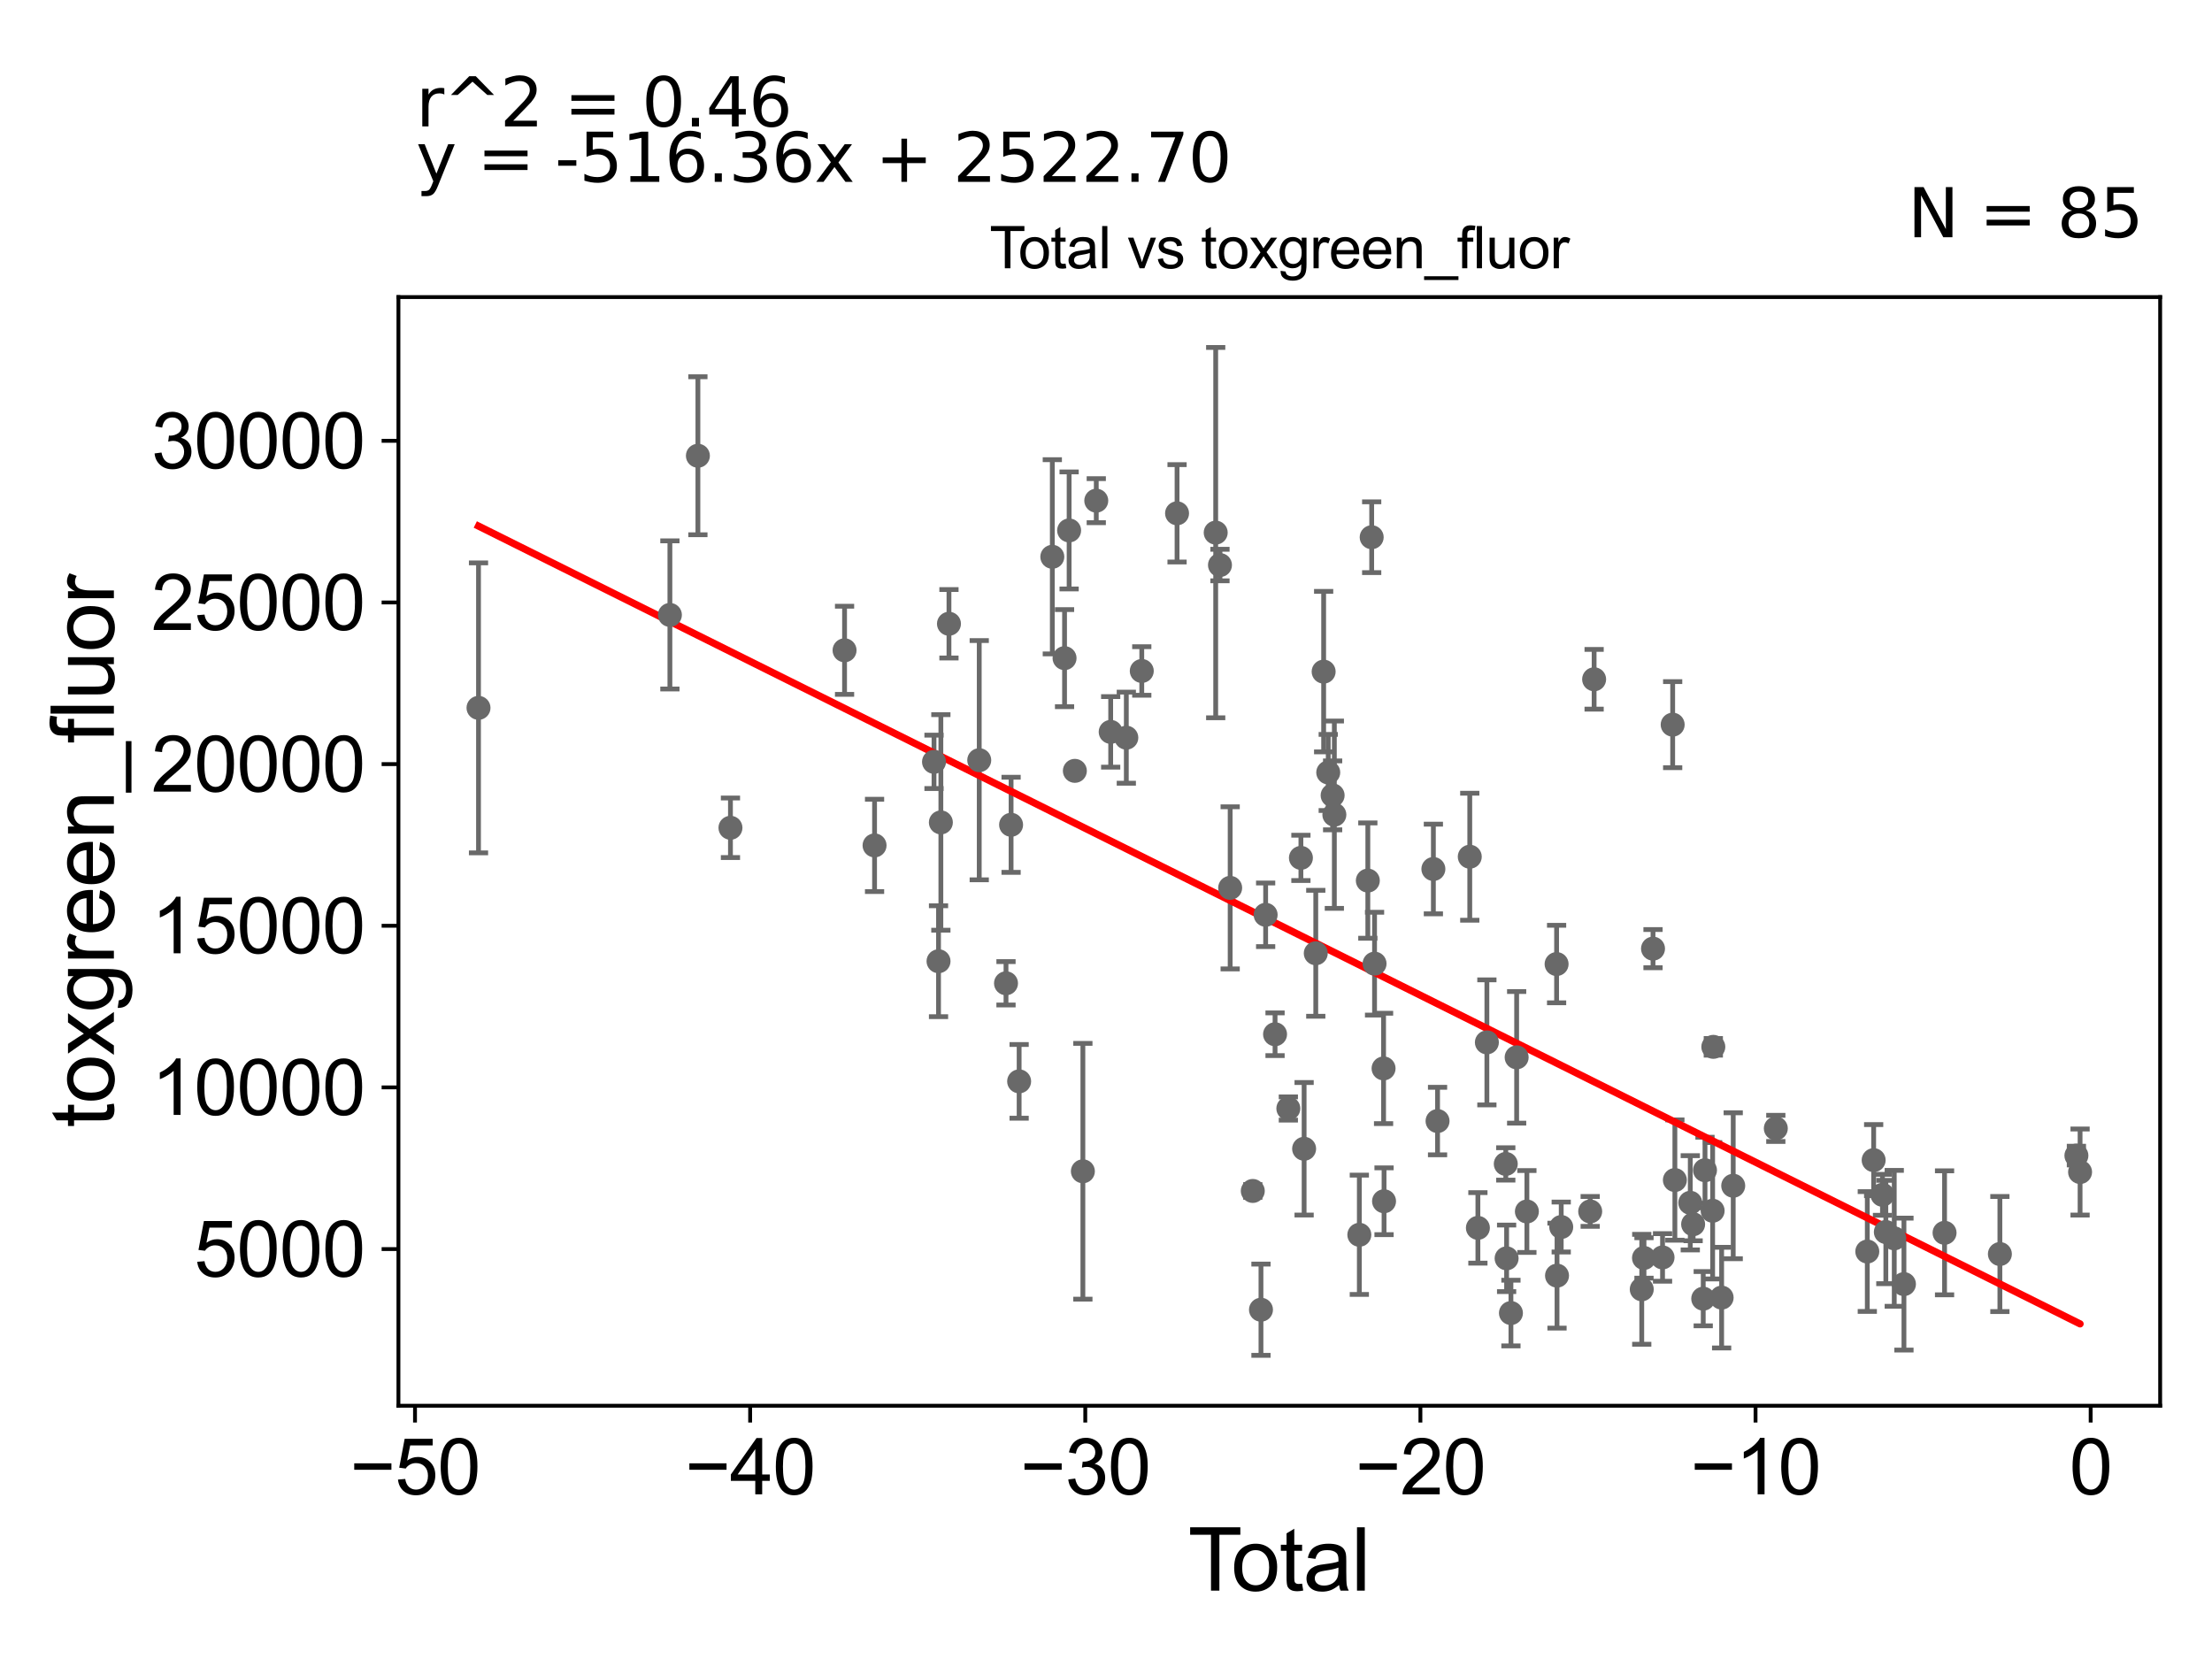 <?xml version="1.0" encoding="utf-8" standalone="no"?>
<!DOCTYPE svg PUBLIC "-//W3C//DTD SVG 1.1//EN"
  "http://www.w3.org/Graphics/SVG/1.1/DTD/svg11.dtd">
<svg xmlns:xlink="http://www.w3.org/1999/xlink" width="460.8pt" height="345.6pt" viewBox="0 0 460.8 345.6" xmlns="http://www.w3.org/2000/svg" version="1.1">
 <defs>
  <style type="text/css">*{stroke-linejoin: round; stroke-linecap: butt}</style>
 </defs>
 <g id="figure_1">
  <g id="patch_1">
   <path d="M 0 345.6 
L 460.8 345.6 
L 460.8 0 
L 0 0 
z
" style="fill: #ffffff"/>
  </g>
  <g id="axes_1">
   <g id="patch_2">
    <path d="M 83 292.84 
L 450 292.84 
L 450 61.886 
L 83 61.886 
z
" style="fill: #ffffff"/>
   </g>
   <g id="PathCollection_1">
    <defs>
     <path id="m9a51ee6fd5" d="M 0 1.118 
C 0.297 1.118 0.581 1 0.791 0.791 
C 1 0.581 1.118 0.297 1.118 0 
C 1.118 -0.297 1 -0.581 0.791 -0.791 
C 0.581 -1 0.297 -1.118 0 -1.118 
C -0.297 -1.118 -0.581 -1 -0.791 -0.791 
C -1 -0.581 -1.118 -0.297 -1.118 0 
C -1.118 0.297 -1 0.581 -0.791 0.791 
C -0.581 1 -0.297 1.118 0 1.118 
z
" style="stroke: #696969"/>
    </defs>
    <g clip-path="url(#p7d615162f3)">
     <use xlink:href="#m9a51ee6fd5" x="99.682" y="147.46" style="fill: #696969; stroke: #696969"/>
     <use xlink:href="#m9a51ee6fd5" x="331.266" y="252.363" style="fill: #696969; stroke: #696969"/>
     <use xlink:href="#m9a51ee6fd5" x="325.232" y="255.611" style="fill: #696969; stroke: #696969"/>
     <use xlink:href="#m9a51ee6fd5" x="324.356" y="265.739" style="fill: #696969; stroke: #696969"/>
     <use xlink:href="#m9a51ee6fd5" x="324.267" y="200.83" style="fill: #696969; stroke: #696969"/>
     <use xlink:href="#m9a51ee6fd5" x="318.079" y="252.376" style="fill: #696969; stroke: #696969"/>
     <use xlink:href="#m9a51ee6fd5" x="315.946" y="220.264" style="fill: #696969; stroke: #696969"/>
     <use xlink:href="#m9a51ee6fd5" x="314.755" y="273.533" style="fill: #696969; stroke: #696969"/>
     <use xlink:href="#m9a51ee6fd5" x="313.854" y="262.137" style="fill: #696969; stroke: #696969"/>
     <use xlink:href="#m9a51ee6fd5" x="313.681" y="242.466" style="fill: #696969; stroke: #696969"/>
     <use xlink:href="#m9a51ee6fd5" x="309.745" y="217.146" style="fill: #696969; stroke: #696969"/>
     <use xlink:href="#m9a51ee6fd5" x="307.873" y="255.789" style="fill: #696969; stroke: #696969"/>
     <use xlink:href="#m9a51ee6fd5" x="306.18" y="178.47" style="fill: #696969; stroke: #696969"/>
     <use xlink:href="#m9a51ee6fd5" x="299.469" y="233.537" style="fill: #696969; stroke: #696969"/>
     <use xlink:href="#m9a51ee6fd5" x="298.599" y="181.028" style="fill: #696969; stroke: #696969"/>
     <use xlink:href="#m9a51ee6fd5" x="288.322" y="250.242" style="fill: #696969; stroke: #696969"/>
     <use xlink:href="#m9a51ee6fd5" x="288.223" y="222.571" style="fill: #696969; stroke: #696969"/>
     <use xlink:href="#m9a51ee6fd5" x="286.345" y="200.748" style="fill: #696969; stroke: #696969"/>
     <use xlink:href="#m9a51ee6fd5" x="285.747" y="111.913" style="fill: #696969; stroke: #696969"/>
     <use xlink:href="#m9a51ee6fd5" x="432.554" y="240.728" style="fill: #696969; stroke: #696969"/>
     <use xlink:href="#m9a51ee6fd5" x="332.085" y="141.507" style="fill: #696969; stroke: #696969"/>
     <use xlink:href="#m9a51ee6fd5" x="342.007" y="268.586" style="fill: #696969; stroke: #696969"/>
     <use xlink:href="#m9a51ee6fd5" x="342.474" y="262.056" style="fill: #696969; stroke: #696969"/>
     <use xlink:href="#m9a51ee6fd5" x="344.353" y="197.62" style="fill: #696969; stroke: #696969"/>
     <use xlink:href="#m9a51ee6fd5" x="416.613" y="261.236" style="fill: #696969; stroke: #696969"/>
     <use xlink:href="#m9a51ee6fd5" x="405.087" y="256.817" style="fill: #696969; stroke: #696969"/>
     <use xlink:href="#m9a51ee6fd5" x="396.627" y="267.501" style="fill: #696969; stroke: #696969"/>
     <use xlink:href="#m9a51ee6fd5" x="394.608" y="257.972" style="fill: #696969; stroke: #696969"/>
     <use xlink:href="#m9a51ee6fd5" x="392.855" y="256.649" style="fill: #696969; stroke: #696969"/>
     <use xlink:href="#m9a51ee6fd5" x="392.154" y="248.9" style="fill: #696969; stroke: #696969"/>
     <use xlink:href="#m9a51ee6fd5" x="390.317" y="241.678" style="fill: #696969; stroke: #696969"/>
     <use xlink:href="#m9a51ee6fd5" x="388.992" y="260.717" style="fill: #696969; stroke: #696969"/>
     <use xlink:href="#m9a51ee6fd5" x="369.935" y="235.066" style="fill: #696969; stroke: #696969"/>
     <use xlink:href="#m9a51ee6fd5" x="283.174" y="257.227" style="fill: #696969; stroke: #696969"/>
     <use xlink:href="#m9a51ee6fd5" x="361.062" y="247.013" style="fill: #696969; stroke: #696969"/>
     <use xlink:href="#m9a51ee6fd5" x="356.915" y="218.078" style="fill: #696969; stroke: #696969"/>
     <use xlink:href="#m9a51ee6fd5" x="356.773" y="252.222" style="fill: #696969; stroke: #696969"/>
     <use xlink:href="#m9a51ee6fd5" x="355.183" y="243.78" style="fill: #696969; stroke: #696969"/>
     <use xlink:href="#m9a51ee6fd5" x="354.814" y="270.539" style="fill: #696969; stroke: #696969"/>
     <use xlink:href="#m9a51ee6fd5" x="352.709" y="255.034" style="fill: #696969; stroke: #696969"/>
     <use xlink:href="#m9a51ee6fd5" x="352.116" y="250.564" style="fill: #696969; stroke: #696969"/>
     <use xlink:href="#m9a51ee6fd5" x="348.907" y="245.824" style="fill: #696969; stroke: #696969"/>
     <use xlink:href="#m9a51ee6fd5" x="348.448" y="150.959" style="fill: #696969; stroke: #696969"/>
     <use xlink:href="#m9a51ee6fd5" x="346.339" y="261.944" style="fill: #696969; stroke: #696969"/>
     <use xlink:href="#m9a51ee6fd5" x="358.647" y="270.318" style="fill: #696969; stroke: #696969"/>
     <use xlink:href="#m9a51ee6fd5" x="277.97" y="169.718" style="fill: #696969; stroke: #696969"/>
     <use xlink:href="#m9a51ee6fd5" x="284.944" y="183.442" style="fill: #696969; stroke: #696969"/>
     <use xlink:href="#m9a51ee6fd5" x="276.696" y="160.916" style="fill: #696969; stroke: #696969"/>
     <use xlink:href="#m9a51ee6fd5" x="223.913" y="160.583" style="fill: #696969; stroke: #696969"/>
     <use xlink:href="#m9a51ee6fd5" x="277.611" y="165.689" style="fill: #696969; stroke: #696969"/>
     <use xlink:href="#m9a51ee6fd5" x="221.766" y="137.102" style="fill: #696969; stroke: #696969"/>
     <use xlink:href="#m9a51ee6fd5" x="219.216" y="115.992" style="fill: #696969; stroke: #696969"/>
     <use xlink:href="#m9a51ee6fd5" x="212.304" y="225.266" style="fill: #696969; stroke: #696969"/>
     <use xlink:href="#m9a51ee6fd5" x="210.628" y="171.817" style="fill: #696969; stroke: #696969"/>
     <use xlink:href="#m9a51ee6fd5" x="209.569" y="204.836" style="fill: #696969; stroke: #696969"/>
     <use xlink:href="#m9a51ee6fd5" x="203.994" y="158.361" style="fill: #696969; stroke: #696969"/>
     <use xlink:href="#m9a51ee6fd5" x="197.686" y="129.941" style="fill: #696969; stroke: #696969"/>
     <use xlink:href="#m9a51ee6fd5" x="196" y="171.324" style="fill: #696969; stroke: #696969"/>
     <use xlink:href="#m9a51ee6fd5" x="195.513" y="200.242" style="fill: #696969; stroke: #696969"/>
     <use xlink:href="#m9a51ee6fd5" x="194.572" y="158.706" style="fill: #696969; stroke: #696969"/>
     <use xlink:href="#m9a51ee6fd5" x="182.187" y="176.115" style="fill: #696969; stroke: #696969"/>
     <use xlink:href="#m9a51ee6fd5" x="175.937" y="135.468" style="fill: #696969; stroke: #696969"/>
     <use xlink:href="#m9a51ee6fd5" x="152.167" y="172.442" style="fill: #696969; stroke: #696969"/>
     <use xlink:href="#m9a51ee6fd5" x="145.385" y="94.941" style="fill: #696969; stroke: #696969"/>
     <use xlink:href="#m9a51ee6fd5" x="139.552" y="128.1" style="fill: #696969; stroke: #696969"/>
     <use xlink:href="#m9a51ee6fd5" x="225.583" y="244" style="fill: #696969; stroke: #696969"/>
     <use xlink:href="#m9a51ee6fd5" x="228.373" y="104.298" style="fill: #696969; stroke: #696969"/>
     <use xlink:href="#m9a51ee6fd5" x="222.717" y="110.499" style="fill: #696969; stroke: #696969"/>
     <use xlink:href="#m9a51ee6fd5" x="234.633" y="153.673" style="fill: #696969; stroke: #696969"/>
     <use xlink:href="#m9a51ee6fd5" x="275.739" y="139.914" style="fill: #696969; stroke: #696969"/>
     <use xlink:href="#m9a51ee6fd5" x="274.099" y="198.585" style="fill: #696969; stroke: #696969"/>
     <use xlink:href="#m9a51ee6fd5" x="271.672" y="239.311" style="fill: #696969; stroke: #696969"/>
     <use xlink:href="#m9a51ee6fd5" x="271.004" y="178.71" style="fill: #696969; stroke: #696969"/>
     <use xlink:href="#m9a51ee6fd5" x="268.386" y="230.919" style="fill: #696969; stroke: #696969"/>
     <use xlink:href="#m9a51ee6fd5" x="265.617" y="215.453" style="fill: #696969; stroke: #696969"/>
     <use xlink:href="#m9a51ee6fd5" x="263.656" y="190.57" style="fill: #696969; stroke: #696969"/>
     <use xlink:href="#m9a51ee6fd5" x="262.684" y="272.838" style="fill: #696969; stroke: #696969"/>
     <use xlink:href="#m9a51ee6fd5" x="231.376" y="152.467" style="fill: #696969; stroke: #696969"/>
     <use xlink:href="#m9a51ee6fd5" x="256.267" y="184.958" style="fill: #696969; stroke: #696969"/>
     <use xlink:href="#m9a51ee6fd5" x="260.978" y="248.097" style="fill: #696969; stroke: #696969"/>
     <use xlink:href="#m9a51ee6fd5" x="433.318" y="244.157" style="fill: #696969; stroke: #696969"/>
     <use xlink:href="#m9a51ee6fd5" x="253.253" y="110.956" style="fill: #696969; stroke: #696969"/>
     <use xlink:href="#m9a51ee6fd5" x="245.202" y="106.932" style="fill: #696969; stroke: #696969"/>
     <use xlink:href="#m9a51ee6fd5" x="237.852" y="139.775" style="fill: #696969; stroke: #696969"/>
     <use xlink:href="#m9a51ee6fd5" x="254.143" y="117.711" style="fill: #696969; stroke: #696969"/>
    </g>
   </g>
   <g id="matplotlib.axis_1">
    <g id="xtick_1">
     <g id="line2d_1">
      <defs>
       <path id="m8e07c6da8f" d="M 0 0 
L 0 3.5 
" style="stroke: #000000; stroke-width: 0.8"/>
      </defs>
      <g>
       <use xlink:href="#m8e07c6da8f" x="86.453" y="292.84" style="stroke: #000000; stroke-width: 0.8"/>
      </g>
     </g>
     <g id="text_1">
      <!-- −50 -->
      <g transform="translate(72.883 311.293)scale(0.16 -0.16)">
       <defs>
        <path id="ArialMT-2212" d="M 3381 1997 
L 356 1997 
L 356 2522 
L 3381 2522 
L 3381 1997 
z
" transform="scale(0.016)"/>
        <path id="ArialMT-35" d="M 266 1200 
L 856 1250 
Q 922 819 1161 601 
Q 1400 384 1738 384 
Q 2144 384 2425 690 
Q 2706 997 2706 1503 
Q 2706 1984 2436 2262 
Q 2166 2541 1728 2541 
Q 1456 2541 1237 2417 
Q 1019 2294 894 2097 
L 366 2166 
L 809 4519 
L 3088 4519 
L 3088 3981 
L 1259 3981 
L 1013 2750 
Q 1425 3038 1878 3038 
Q 2478 3038 2890 2622 
Q 3303 2206 3303 1553 
Q 3303 931 2941 478 
Q 2500 -78 1738 -78 
Q 1113 -78 717 272 
Q 322 622 266 1200 
z
" transform="scale(0.016)"/>
        <path id="ArialMT-30" d="M 266 2259 
Q 266 3072 433 3567 
Q 600 4063 929 4331 
Q 1259 4600 1759 4600 
Q 2128 4600 2406 4451 
Q 2684 4303 2865 4023 
Q 3047 3744 3150 3342 
Q 3253 2941 3253 2259 
Q 3253 1453 3087 958 
Q 2922 463 2592 192 
Q 2263 -78 1759 -78 
Q 1097 -78 719 397 
Q 266 969 266 2259 
z
M 844 2259 
Q 844 1131 1108 757 
Q 1372 384 1759 384 
Q 2147 384 2411 759 
Q 2675 1134 2675 2259 
Q 2675 3391 2411 3762 
Q 2147 4134 1753 4134 
Q 1366 4134 1134 3806 
Q 844 3388 844 2259 
z
" transform="scale(0.016)"/>
       </defs>
       <use xlink:href="#ArialMT-2212"/>
       <use xlink:href="#ArialMT-35" x="58.398"/>
       <use xlink:href="#ArialMT-30" x="114.014"/>
      </g>
     </g>
    </g>
    <g id="xtick_2">
     <g id="line2d_2">
      <g>
       <use xlink:href="#m8e07c6da8f" x="156.268" y="292.84" style="stroke: #000000; stroke-width: 0.8"/>
      </g>
     </g>
     <g id="text_2">
      <!-- −40 -->
      <g transform="translate(142.698 311.293)scale(0.16 -0.16)">
       <defs>
        <path id="ArialMT-34" d="M 2069 0 
L 2069 1097 
L 81 1097 
L 81 1613 
L 2172 4581 
L 2631 4581 
L 2631 1613 
L 3250 1613 
L 3250 1097 
L 2631 1097 
L 2631 0 
L 2069 0 
z
M 2069 1613 
L 2069 3678 
L 634 1613 
L 2069 1613 
z
" transform="scale(0.016)"/>
       </defs>
       <use xlink:href="#ArialMT-2212"/>
       <use xlink:href="#ArialMT-34" x="58.398"/>
       <use xlink:href="#ArialMT-30" x="114.014"/>
      </g>
     </g>
    </g>
    <g id="xtick_3">
     <g id="line2d_3">
      <g>
       <use xlink:href="#m8e07c6da8f" x="226.082" y="292.84" style="stroke: #000000; stroke-width: 0.8"/>
      </g>
     </g>
     <g id="text_3">
      <!-- −30 -->
      <g transform="translate(212.512 311.293)scale(0.16 -0.16)">
       <defs>
        <path id="ArialMT-33" d="M 269 1209 
L 831 1284 
Q 928 806 1161 595 
Q 1394 384 1728 384 
Q 2125 384 2398 659 
Q 2672 934 2672 1341 
Q 2672 1728 2419 1979 
Q 2166 2231 1775 2231 
Q 1616 2231 1378 2169 
L 1441 2663 
Q 1497 2656 1531 2656 
Q 1891 2656 2178 2843 
Q 2466 3031 2466 3422 
Q 2466 3731 2256 3934 
Q 2047 4138 1716 4138 
Q 1388 4138 1169 3931 
Q 950 3725 888 3313 
L 325 3413 
Q 428 3978 793 4289 
Q 1159 4600 1703 4600 
Q 2078 4600 2393 4439 
Q 2709 4278 2876 4000 
Q 3044 3722 3044 3409 
Q 3044 3113 2884 2869 
Q 2725 2625 2413 2481 
Q 2819 2388 3044 2092 
Q 3269 1797 3269 1353 
Q 3269 753 2831 336 
Q 2394 -81 1725 -81 
Q 1122 -81 723 278 
Q 325 638 269 1209 
z
" transform="scale(0.016)"/>
       </defs>
       <use xlink:href="#ArialMT-2212"/>
       <use xlink:href="#ArialMT-33" x="58.398"/>
       <use xlink:href="#ArialMT-30" x="114.014"/>
      </g>
     </g>
    </g>
    <g id="xtick_4">
     <g id="line2d_4">
      <g>
       <use xlink:href="#m8e07c6da8f" x="295.896" y="292.84" style="stroke: #000000; stroke-width: 0.8"/>
      </g>
     </g>
     <g id="text_4">
      <!-- −20 -->
      <g transform="translate(282.326 311.293)scale(0.16 -0.16)">
       <defs>
        <path id="ArialMT-32" d="M 3222 541 
L 3222 0 
L 194 0 
Q 188 203 259 391 
Q 375 700 629 1000 
Q 884 1300 1366 1694 
Q 2113 2306 2375 2664 
Q 2638 3022 2638 3341 
Q 2638 3675 2398 3904 
Q 2159 4134 1775 4134 
Q 1369 4134 1125 3890 
Q 881 3647 878 3216 
L 300 3275 
Q 359 3922 746 4261 
Q 1134 4600 1788 4600 
Q 2447 4600 2831 4234 
Q 3216 3869 3216 3328 
Q 3216 3053 3103 2787 
Q 2991 2522 2730 2228 
Q 2469 1934 1863 1422 
Q 1356 997 1212 845 
Q 1069 694 975 541 
L 3222 541 
z
" transform="scale(0.016)"/>
       </defs>
       <use xlink:href="#ArialMT-2212"/>
       <use xlink:href="#ArialMT-32" x="58.398"/>
       <use xlink:href="#ArialMT-30" x="114.014"/>
      </g>
     </g>
    </g>
    <g id="xtick_5">
     <g id="line2d_5">
      <g>
       <use xlink:href="#m8e07c6da8f" x="365.71" y="292.84" style="stroke: #000000; stroke-width: 0.8"/>
      </g>
     </g>
     <g id="text_5">
      <!-- −10 -->
      <g transform="translate(352.14 311.293)scale(0.16 -0.16)">
       <defs>
        <path id="ArialMT-31" d="M 2384 0 
L 1822 0 
L 1822 3584 
Q 1619 3391 1289 3197 
Q 959 3003 697 2906 
L 697 3450 
Q 1169 3672 1522 3987 
Q 1875 4303 2022 4600 
L 2384 4600 
L 2384 0 
z
" transform="scale(0.016)"/>
       </defs>
       <use xlink:href="#ArialMT-2212"/>
       <use xlink:href="#ArialMT-31" x="58.398"/>
       <use xlink:href="#ArialMT-30" x="114.014"/>
      </g>
     </g>
    </g>
    <g id="xtick_6">
     <g id="line2d_6">
      <g>
       <use xlink:href="#m8e07c6da8f" x="435.524" y="292.84" style="stroke: #000000; stroke-width: 0.8"/>
      </g>
     </g>
     <g id="text_6">
      <!-- 0 -->
      <g transform="translate(431.075 311.293)scale(0.16 -0.16)">
       <use xlink:href="#ArialMT-30"/>
      </g>
     </g>
    </g>
    <g id="text_7">
     <!-- Total -->
     <g transform="translate(247.495 331.357)scale(0.18 -0.18)">
      <defs>
       <path id="ArialMT-54" d="M 1659 0 
L 1659 4041 
L 150 4041 
L 150 4581 
L 3781 4581 
L 3781 4041 
L 2266 4041 
L 2266 0 
L 1659 0 
z
" transform="scale(0.016)"/>
       <path id="ArialMT-6f" d="M 213 1659 
Q 213 2581 725 3025 
Q 1153 3394 1769 3394 
Q 2453 3394 2887 2945 
Q 3322 2497 3322 1706 
Q 3322 1066 3130 698 
Q 2938 331 2570 128 
Q 2203 -75 1769 -75 
Q 1072 -75 642 372 
Q 213 819 213 1659 
z
M 791 1659 
Q 791 1022 1069 705 
Q 1347 388 1769 388 
Q 2188 388 2466 706 
Q 2744 1025 2744 1678 
Q 2744 2294 2464 2611 
Q 2184 2928 1769 2928 
Q 1347 2928 1069 2612 
Q 791 2297 791 1659 
z
" transform="scale(0.016)"/>
       <path id="ArialMT-74" d="M 1650 503 
L 1731 6 
Q 1494 -44 1306 -44 
Q 1000 -44 831 53 
Q 663 150 594 308 
Q 525 466 525 972 
L 525 2881 
L 113 2881 
L 113 3319 
L 525 3319 
L 525 4141 
L 1084 4478 
L 1084 3319 
L 1650 3319 
L 1650 2881 
L 1084 2881 
L 1084 941 
Q 1084 700 1114 631 
Q 1144 563 1211 522 
Q 1278 481 1403 481 
Q 1497 481 1650 503 
z
" transform="scale(0.016)"/>
       <path id="ArialMT-61" d="M 2588 409 
Q 2275 144 1986 34 
Q 1697 -75 1366 -75 
Q 819 -75 525 192 
Q 231 459 231 875 
Q 231 1119 342 1320 
Q 453 1522 633 1644 
Q 813 1766 1038 1828 
Q 1203 1872 1538 1913 
Q 2219 1994 2541 2106 
Q 2544 2222 2544 2253 
Q 2544 2597 2384 2738 
Q 2169 2928 1744 2928 
Q 1347 2928 1158 2789 
Q 969 2650 878 2297 
L 328 2372 
Q 403 2725 575 2942 
Q 747 3159 1072 3276 
Q 1397 3394 1825 3394 
Q 2250 3394 2515 3294 
Q 2781 3194 2906 3042 
Q 3031 2891 3081 2659 
Q 3109 2516 3109 2141 
L 3109 1391 
Q 3109 606 3145 398 
Q 3181 191 3288 0 
L 2700 0 
Q 2613 175 2588 409 
z
M 2541 1666 
Q 2234 1541 1622 1453 
Q 1275 1403 1131 1340 
Q 988 1278 909 1158 
Q 831 1038 831 891 
Q 831 666 1001 516 
Q 1172 366 1500 366 
Q 1825 366 2078 508 
Q 2331 650 2450 897 
Q 2541 1088 2541 1459 
L 2541 1666 
z
" transform="scale(0.016)"/>
       <path id="ArialMT-6c" d="M 409 0 
L 409 4581 
L 972 4581 
L 972 0 
L 409 0 
z
" transform="scale(0.016)"/>
      </defs>
      <use xlink:href="#ArialMT-54"/>
      <use xlink:href="#ArialMT-6f" x="49.959"/>
      <use xlink:href="#ArialMT-74" x="105.574"/>
      <use xlink:href="#ArialMT-61" x="133.357"/>
      <use xlink:href="#ArialMT-6c" x="188.973"/>
     </g>
    </g>
   </g>
   <g id="matplotlib.axis_2">
    <g id="ytick_1">
     <g id="line2d_7">
      <defs>
       <path id="md509b7cfe4" d="M 0 0 
L -3.5 0 
" style="stroke: #000000; stroke-width: 0.8"/>
      </defs>
      <g>
       <use xlink:href="#md509b7cfe4" x="83" y="260.203" style="stroke: #000000; stroke-width: 0.8"/>
      </g>
     </g>
     <g id="text_8">
      <!-- 5000 -->
      <g transform="translate(40.41 265.929)scale(0.16 -0.16)">
       <use xlink:href="#ArialMT-35"/>
       <use xlink:href="#ArialMT-30" x="55.615"/>
       <use xlink:href="#ArialMT-30" x="111.23"/>
       <use xlink:href="#ArialMT-30" x="166.846"/>
      </g>
     </g>
    </g>
    <g id="ytick_2">
     <g id="line2d_8">
      <g>
       <use xlink:href="#md509b7cfe4" x="83" y="226.528" style="stroke: #000000; stroke-width: 0.8"/>
      </g>
     </g>
     <g id="text_9">
      <!-- 10000 -->
      <g transform="translate(31.512 232.255)scale(0.16 -0.16)">
       <use xlink:href="#ArialMT-31"/>
       <use xlink:href="#ArialMT-30" x="55.615"/>
       <use xlink:href="#ArialMT-30" x="111.23"/>
       <use xlink:href="#ArialMT-30" x="166.846"/>
       <use xlink:href="#ArialMT-30" x="222.461"/>
      </g>
     </g>
    </g>
    <g id="ytick_3">
     <g id="line2d_9">
      <g>
       <use xlink:href="#md509b7cfe4" x="83" y="192.853" style="stroke: #000000; stroke-width: 0.8"/>
      </g>
     </g>
     <g id="text_10">
      <!-- 15000 -->
      <g transform="translate(31.512 198.58)scale(0.16 -0.16)">
       <use xlink:href="#ArialMT-31"/>
       <use xlink:href="#ArialMT-35" x="55.615"/>
       <use xlink:href="#ArialMT-30" x="111.23"/>
       <use xlink:href="#ArialMT-30" x="166.846"/>
       <use xlink:href="#ArialMT-30" x="222.461"/>
      </g>
     </g>
    </g>
    <g id="ytick_4">
     <g id="line2d_10">
      <g>
       <use xlink:href="#md509b7cfe4" x="83" y="159.179" style="stroke: #000000; stroke-width: 0.8"/>
      </g>
     </g>
     <g id="text_11">
      <!-- 20000 -->
      <g transform="translate(31.512 164.905)scale(0.16 -0.16)">
       <use xlink:href="#ArialMT-32"/>
       <use xlink:href="#ArialMT-30" x="55.615"/>
       <use xlink:href="#ArialMT-30" x="111.23"/>
       <use xlink:href="#ArialMT-30" x="166.846"/>
       <use xlink:href="#ArialMT-30" x="222.461"/>
      </g>
     </g>
    </g>
    <g id="ytick_5">
     <g id="line2d_11">
      <g>
       <use xlink:href="#md509b7cfe4" x="83" y="125.504" style="stroke: #000000; stroke-width: 0.8"/>
      </g>
     </g>
     <g id="text_12">
      <!-- 25000 -->
      <g transform="translate(31.512 131.23)scale(0.16 -0.16)">
       <use xlink:href="#ArialMT-32"/>
       <use xlink:href="#ArialMT-35" x="55.615"/>
       <use xlink:href="#ArialMT-30" x="111.23"/>
       <use xlink:href="#ArialMT-30" x="166.846"/>
       <use xlink:href="#ArialMT-30" x="222.461"/>
      </g>
     </g>
    </g>
    <g id="ytick_6">
     <g id="line2d_12">
      <g>
       <use xlink:href="#md509b7cfe4" x="83" y="91.829" style="stroke: #000000; stroke-width: 0.8"/>
      </g>
     </g>
     <g id="text_13">
      <!-- 30000 -->
      <g transform="translate(31.512 97.555)scale(0.16 -0.16)">
       <use xlink:href="#ArialMT-33"/>
       <use xlink:href="#ArialMT-30" x="55.615"/>
       <use xlink:href="#ArialMT-30" x="111.23"/>
       <use xlink:href="#ArialMT-30" x="166.846"/>
       <use xlink:href="#ArialMT-30" x="222.461"/>
      </g>
     </g>
    </g>
    <g id="text_14">
     <!-- toxgreen_fluor -->
     <g transform="translate(23.724 234.895)rotate(-90)scale(0.18 -0.18)">
      <defs>
       <path id="ArialMT-78" d="M 47 0 
L 1259 1725 
L 138 3319 
L 841 3319 
L 1350 2541 
Q 1494 2319 1581 2169 
Q 1719 2375 1834 2534 
L 2394 3319 
L 3066 3319 
L 1919 1756 
L 3153 0 
L 2463 0 
L 1781 1031 
L 1600 1309 
L 728 0 
L 47 0 
z
" transform="scale(0.016)"/>
       <path id="ArialMT-67" d="M 319 -275 
L 866 -356 
Q 900 -609 1056 -725 
Q 1266 -881 1628 -881 
Q 2019 -881 2231 -725 
Q 2444 -569 2519 -288 
Q 2563 -116 2559 434 
Q 2191 0 1641 0 
Q 956 0 581 494 
Q 206 988 206 1678 
Q 206 2153 378 2554 
Q 550 2956 876 3175 
Q 1203 3394 1644 3394 
Q 2231 3394 2613 2919 
L 2613 3319 
L 3131 3319 
L 3131 450 
Q 3131 -325 2973 -648 
Q 2816 -972 2473 -1159 
Q 2131 -1347 1631 -1347 
Q 1038 -1347 672 -1080 
Q 306 -813 319 -275 
z
M 784 1719 
Q 784 1066 1043 766 
Q 1303 466 1694 466 
Q 2081 466 2343 764 
Q 2606 1063 2606 1700 
Q 2606 2309 2336 2618 
Q 2066 2928 1684 2928 
Q 1309 2928 1046 2623 
Q 784 2319 784 1719 
z
" transform="scale(0.016)"/>
       <path id="ArialMT-72" d="M 416 0 
L 416 3319 
L 922 3319 
L 922 2816 
Q 1116 3169 1280 3281 
Q 1444 3394 1641 3394 
Q 1925 3394 2219 3213 
L 2025 2691 
Q 1819 2813 1613 2813 
Q 1428 2813 1281 2702 
Q 1134 2591 1072 2394 
Q 978 2094 978 1738 
L 978 0 
L 416 0 
z
" transform="scale(0.016)"/>
       <path id="ArialMT-65" d="M 2694 1069 
L 3275 997 
Q 3138 488 2766 206 
Q 2394 -75 1816 -75 
Q 1088 -75 661 373 
Q 234 822 234 1631 
Q 234 2469 665 2931 
Q 1097 3394 1784 3394 
Q 2450 3394 2872 2941 
Q 3294 2488 3294 1666 
Q 3294 1616 3291 1516 
L 816 1516 
Q 847 969 1125 678 
Q 1403 388 1819 388 
Q 2128 388 2347 550 
Q 2566 713 2694 1069 
z
M 847 1978 
L 2700 1978 
Q 2663 2397 2488 2606 
Q 2219 2931 1791 2931 
Q 1403 2931 1139 2672 
Q 875 2413 847 1978 
z
" transform="scale(0.016)"/>
       <path id="ArialMT-6e" d="M 422 0 
L 422 3319 
L 928 3319 
L 928 2847 
Q 1294 3394 1984 3394 
Q 2284 3394 2536 3286 
Q 2788 3178 2913 3003 
Q 3038 2828 3088 2588 
Q 3119 2431 3119 2041 
L 3119 0 
L 2556 0 
L 2556 2019 
Q 2556 2363 2490 2533 
Q 2425 2703 2258 2804 
Q 2091 2906 1866 2906 
Q 1506 2906 1245 2678 
Q 984 2450 984 1813 
L 984 0 
L 422 0 
z
" transform="scale(0.016)"/>
       <path id="ArialMT-5f" d="M -97 -1272 
L -97 -866 
L 3631 -866 
L 3631 -1272 
L -97 -1272 
z
" transform="scale(0.016)"/>
       <path id="ArialMT-66" d="M 556 0 
L 556 2881 
L 59 2881 
L 59 3319 
L 556 3319 
L 556 3672 
Q 556 4006 616 4169 
Q 697 4388 901 4523 
Q 1106 4659 1475 4659 
Q 1713 4659 2000 4603 
L 1916 4113 
Q 1741 4144 1584 4144 
Q 1328 4144 1222 4034 
Q 1116 3925 1116 3625 
L 1116 3319 
L 1763 3319 
L 1763 2881 
L 1116 2881 
L 1116 0 
L 556 0 
z
" transform="scale(0.016)"/>
       <path id="ArialMT-75" d="M 2597 0 
L 2597 488 
Q 2209 -75 1544 -75 
Q 1250 -75 995 37 
Q 741 150 617 320 
Q 494 491 444 738 
Q 409 903 409 1263 
L 409 3319 
L 972 3319 
L 972 1478 
Q 972 1038 1006 884 
Q 1059 663 1231 536 
Q 1403 409 1656 409 
Q 1909 409 2131 539 
Q 2353 669 2445 892 
Q 2538 1116 2538 1541 
L 2538 3319 
L 3100 3319 
L 3100 0 
L 2597 0 
z
" transform="scale(0.016)"/>
      </defs>
      <use xlink:href="#ArialMT-74"/>
      <use xlink:href="#ArialMT-6f" x="27.783"/>
      <use xlink:href="#ArialMT-78" x="83.398"/>
      <use xlink:href="#ArialMT-67" x="133.398"/>
      <use xlink:href="#ArialMT-72" x="189.014"/>
      <use xlink:href="#ArialMT-65" x="222.314"/>
      <use xlink:href="#ArialMT-65" x="277.93"/>
      <use xlink:href="#ArialMT-6e" x="333.545"/>
      <use xlink:href="#ArialMT-5f" x="389.16"/>
      <use xlink:href="#ArialMT-66" x="444.775"/>
      <use xlink:href="#ArialMT-6c" x="472.559"/>
      <use xlink:href="#ArialMT-75" x="494.775"/>
      <use xlink:href="#ArialMT-6f" x="550.391"/>
      <use xlink:href="#ArialMT-72" x="606.006"/>
     </g>
    </g>
   </g>
   <g id="LineCollection_1">
    <path d="M 99.682 177.665 
L 99.682 117.255 
" clip-path="url(#p7d615162f3)" style="fill: none; stroke: #696969"/>
    <path d="M 331.266 255.474 
L 331.266 249.252 
" clip-path="url(#p7d615162f3)" style="fill: none; stroke: #696969"/>
    <path d="M 325.232 260.813 
L 325.232 250.41 
" clip-path="url(#p7d615162f3)" style="fill: none; stroke: #696969"/>
    <path d="M 324.356 276.671 
L 324.356 254.807 
" clip-path="url(#p7d615162f3)" style="fill: none; stroke: #696969"/>
    <path d="M 324.267 208.901 
L 324.267 192.759 
" clip-path="url(#p7d615162f3)" style="fill: none; stroke: #696969"/>
    <path d="M 318.079 260.903 
L 318.079 243.85 
" clip-path="url(#p7d615162f3)" style="fill: none; stroke: #696969"/>
    <path d="M 315.946 233.973 
L 315.946 206.555 
" clip-path="url(#p7d615162f3)" style="fill: none; stroke: #696969"/>
    <path d="M 314.755 280.377 
L 314.755 266.69 
" clip-path="url(#p7d615162f3)" style="fill: none; stroke: #696969"/>
    <path d="M 313.854 269.066 
L 313.854 255.207 
" clip-path="url(#p7d615162f3)" style="fill: none; stroke: #696969"/>
    <path d="M 313.681 245.839 
L 313.681 239.094 
" clip-path="url(#p7d615162f3)" style="fill: none; stroke: #696969"/>
    <path d="M 309.745 230.169 
L 309.745 204.122 
" clip-path="url(#p7d615162f3)" style="fill: none; stroke: #696969"/>
    <path d="M 307.873 263.137 
L 307.873 248.441 
" clip-path="url(#p7d615162f3)" style="fill: none; stroke: #696969"/>
    <path d="M 306.18 191.696 
L 306.18 165.243 
" clip-path="url(#p7d615162f3)" style="fill: none; stroke: #696969"/>
    <path d="M 299.469 240.57 
L 299.469 226.504 
" clip-path="url(#p7d615162f3)" style="fill: none; stroke: #696969"/>
    <path d="M 298.599 190.367 
L 298.599 171.689 
" clip-path="url(#p7d615162f3)" style="fill: none; stroke: #696969"/>
    <path d="M 288.322 257.2 
L 288.322 243.284 
" clip-path="url(#p7d615162f3)" style="fill: none; stroke: #696969"/>
    <path d="M 288.223 234.065 
L 288.223 211.077 
" clip-path="url(#p7d615162f3)" style="fill: none; stroke: #696969"/>
    <path d="M 286.345 211.457 
L 286.345 190.038 
" clip-path="url(#p7d615162f3)" style="fill: none; stroke: #696969"/>
    <path d="M 285.747 119.288 
L 285.747 104.538 
" clip-path="url(#p7d615162f3)" style="fill: none; stroke: #696969"/>
    <path d="M 432.554 242.678 
L 432.554 238.778 
" clip-path="url(#p7d615162f3)" style="fill: none; stroke: #696969"/>
    <path d="M 332.085 147.728 
L 332.085 135.287 
" clip-path="url(#p7d615162f3)" style="fill: none; stroke: #696969"/>
    <path d="M 342.007 280.033 
L 342.007 257.138 
" clip-path="url(#p7d615162f3)" style="fill: none; stroke: #696969"/>
    <path d="M 342.474 266.264 
L 342.474 257.848 
" clip-path="url(#p7d615162f3)" style="fill: none; stroke: #696969"/>
    <path d="M 344.353 201.596 
L 344.353 193.644 
" clip-path="url(#p7d615162f3)" style="fill: none; stroke: #696969"/>
    <path d="M 416.613 273.222 
L 416.613 249.25 
" clip-path="url(#p7d615162f3)" style="fill: none; stroke: #696969"/>
    <path d="M 405.087 269.732 
L 405.087 243.903 
" clip-path="url(#p7d615162f3)" style="fill: none; stroke: #696969"/>
    <path d="M 396.627 281.242 
L 396.627 253.76 
" clip-path="url(#p7d615162f3)" style="fill: none; stroke: #696969"/>
    <path d="M 394.608 272.127 
L 394.608 243.816 
" clip-path="url(#p7d615162f3)" style="fill: none; stroke: #696969"/>
    <path d="M 392.855 267.41 
L 392.855 245.889 
" clip-path="url(#p7d615162f3)" style="fill: none; stroke: #696969"/>
    <path d="M 392.154 253.162 
L 392.154 244.639 
" clip-path="url(#p7d615162f3)" style="fill: none; stroke: #696969"/>
    <path d="M 390.317 249.084 
L 390.317 234.272 
" clip-path="url(#p7d615162f3)" style="fill: none; stroke: #696969"/>
    <path d="M 388.992 273.196 
L 388.992 248.239 
" clip-path="url(#p7d615162f3)" style="fill: none; stroke: #696969"/>
    <path d="M 369.935 237.791 
L 369.935 232.342 
" clip-path="url(#p7d615162f3)" style="fill: none; stroke: #696969"/>
    <path d="M 283.174 269.652 
L 283.174 244.802 
" clip-path="url(#p7d615162f3)" style="fill: none; stroke: #696969"/>
    <path d="M 361.062 262.214 
L 361.062 231.811 
" clip-path="url(#p7d615162f3)" style="fill: none; stroke: #696969"/>
    <path d="M 356.915 219.814 
L 356.915 216.342 
" clip-path="url(#p7d615162f3)" style="fill: none; stroke: #696969"/>
    <path d="M 356.773 266.429 
L 356.773 238.014 
" clip-path="url(#p7d615162f3)" style="fill: none; stroke: #696969"/>
    <path d="M 355.183 250.656 
L 355.183 236.905 
" clip-path="url(#p7d615162f3)" style="fill: none; stroke: #696969"/>
    <path d="M 354.814 276.195 
L 354.814 264.883 
" clip-path="url(#p7d615162f3)" style="fill: none; stroke: #696969"/>
    <path d="M 352.709 258.471 
L 352.709 251.597 
" clip-path="url(#p7d615162f3)" style="fill: none; stroke: #696969"/>
    <path d="M 352.116 260.384 
L 352.116 240.745 
" clip-path="url(#p7d615162f3)" style="fill: none; stroke: #696969"/>
    <path d="M 348.907 258.356 
L 348.907 233.291 
" clip-path="url(#p7d615162f3)" style="fill: none; stroke: #696969"/>
    <path d="M 348.448 159.921 
L 348.448 141.997 
" clip-path="url(#p7d615162f3)" style="fill: none; stroke: #696969"/>
    <path d="M 346.339 266.898 
L 346.339 256.991 
" clip-path="url(#p7d615162f3)" style="fill: none; stroke: #696969"/>
    <path d="M 358.647 280.805 
L 358.647 259.832 
" clip-path="url(#p7d615162f3)" style="fill: none; stroke: #696969"/>
    <path d="M 277.97 189.232 
L 277.97 150.203 
" clip-path="url(#p7d615162f3)" style="fill: none; stroke: #696969"/>
    <path d="M 284.944 195.453 
L 284.944 171.43 
" clip-path="url(#p7d615162f3)" style="fill: none; stroke: #696969"/>
    <path d="M 276.696 168.839 
L 276.696 152.992 
" clip-path="url(#p7d615162f3)" style="fill: none; stroke: #696969"/>
    <path d="M 223.913 161.043 
L 223.913 160.123 
" clip-path="url(#p7d615162f3)" style="fill: none; stroke: #696969"/>
    <path d="M 277.611 172.866 
L 277.611 158.512 
" clip-path="url(#p7d615162f3)" style="fill: none; stroke: #696969"/>
    <path d="M 221.766 147.215 
L 221.766 126.989 
" clip-path="url(#p7d615162f3)" style="fill: none; stroke: #696969"/>
    <path d="M 219.216 136.222 
L 219.216 95.762 
" clip-path="url(#p7d615162f3)" style="fill: none; stroke: #696969"/>
    <path d="M 212.304 232.945 
L 212.304 217.588 
" clip-path="url(#p7d615162f3)" style="fill: none; stroke: #696969"/>
    <path d="M 210.628 181.726 
L 210.628 161.909 
" clip-path="url(#p7d615162f3)" style="fill: none; stroke: #696969"/>
    <path d="M 209.569 209.354 
L 209.569 200.319 
" clip-path="url(#p7d615162f3)" style="fill: none; stroke: #696969"/>
    <path d="M 203.994 183.283 
L 203.994 133.44 
" clip-path="url(#p7d615162f3)" style="fill: none; stroke: #696969"/>
    <path d="M 197.686 137.071 
L 197.686 122.811 
" clip-path="url(#p7d615162f3)" style="fill: none; stroke: #696969"/>
    <path d="M 196 193.775 
L 196 148.872 
" clip-path="url(#p7d615162f3)" style="fill: none; stroke: #696969"/>
    <path d="M 195.513 211.792 
L 195.513 188.691 
" clip-path="url(#p7d615162f3)" style="fill: none; stroke: #696969"/>
    <path d="M 194.572 164.265 
L 194.572 153.147 
" clip-path="url(#p7d615162f3)" style="fill: none; stroke: #696969"/>
    <path d="M 182.187 185.73 
L 182.187 166.499 
" clip-path="url(#p7d615162f3)" style="fill: none; stroke: #696969"/>
    <path d="M 175.937 144.649 
L 175.937 126.287 
" clip-path="url(#p7d615162f3)" style="fill: none; stroke: #696969"/>
    <path d="M 152.167 178.643 
L 152.167 166.241 
" clip-path="url(#p7d615162f3)" style="fill: none; stroke: #696969"/>
    <path d="M 145.385 111.398 
L 145.385 78.484 
" clip-path="url(#p7d615162f3)" style="fill: none; stroke: #696969"/>
    <path d="M 139.552 143.531 
L 139.552 112.668 
" clip-path="url(#p7d615162f3)" style="fill: none; stroke: #696969"/>
    <path d="M 225.583 270.64 
L 225.583 217.36 
" clip-path="url(#p7d615162f3)" style="fill: none; stroke: #696969"/>
    <path d="M 228.373 108.884 
L 228.373 99.711 
" clip-path="url(#p7d615162f3)" style="fill: none; stroke: #696969"/>
    <path d="M 222.717 122.688 
L 222.717 98.309 
" clip-path="url(#p7d615162f3)" style="fill: none; stroke: #696969"/>
    <path d="M 234.633 163.161 
L 234.633 144.185 
" clip-path="url(#p7d615162f3)" style="fill: none; stroke: #696969"/>
    <path d="M 275.739 156.632 
L 275.739 123.196 
" clip-path="url(#p7d615162f3)" style="fill: none; stroke: #696969"/>
    <path d="M 274.099 211.703 
L 274.099 185.468 
" clip-path="url(#p7d615162f3)" style="fill: none; stroke: #696969"/>
    <path d="M 271.672 253.111 
L 271.672 225.511 
" clip-path="url(#p7d615162f3)" style="fill: none; stroke: #696969"/>
    <path d="M 271.004 183.428 
L 271.004 173.992 
" clip-path="url(#p7d615162f3)" style="fill: none; stroke: #696969"/>
    <path d="M 268.386 233.339 
L 268.386 228.498 
" clip-path="url(#p7d615162f3)" style="fill: none; stroke: #696969"/>
    <path d="M 265.617 219.9 
L 265.617 211.007 
" clip-path="url(#p7d615162f3)" style="fill: none; stroke: #696969"/>
    <path d="M 263.656 197.191 
L 263.656 183.949 
" clip-path="url(#p7d615162f3)" style="fill: none; stroke: #696969"/>
    <path d="M 262.684 282.342 
L 262.684 263.333 
" clip-path="url(#p7d615162f3)" style="fill: none; stroke: #696969"/>
    <path d="M 231.376 159.815 
L 231.376 145.119 
" clip-path="url(#p7d615162f3)" style="fill: none; stroke: #696969"/>
    <path d="M 256.267 201.844 
L 256.267 168.071 
" clip-path="url(#p7d615162f3)" style="fill: none; stroke: #696969"/>
    <path d="M 260.978 249.425 
L 260.978 246.769 
" clip-path="url(#p7d615162f3)" style="fill: none; stroke: #696969"/>
    <path d="M 433.318 253.12 
L 433.318 235.194 
" clip-path="url(#p7d615162f3)" style="fill: none; stroke: #696969"/>
    <path d="M 253.253 149.528 
L 253.253 72.384 
" clip-path="url(#p7d615162f3)" style="fill: none; stroke: #696969"/>
    <path d="M 245.202 117.07 
L 245.202 96.794 
" clip-path="url(#p7d615162f3)" style="fill: none; stroke: #696969"/>
    <path d="M 237.852 144.829 
L 237.852 134.721 
" clip-path="url(#p7d615162f3)" style="fill: none; stroke: #696969"/>
    <path d="M 254.143 120.995 
L 254.143 114.426 
" clip-path="url(#p7d615162f3)" style="fill: none; stroke: #696969"/>
   </g>
   <g id="line2d_13">
    <defs>
     <path id="m2c23c9c348" d="M 2 0 
L -2 -0 
" style="stroke: #696969"/>
    </defs>
    <g clip-path="url(#p7d615162f3)">
     <use xlink:href="#m2c23c9c348" x="99.682" y="177.665" style="fill: #696969; stroke: #696969"/>
     <use xlink:href="#m2c23c9c348" x="331.266" y="255.474" style="fill: #696969; stroke: #696969"/>
     <use xlink:href="#m2c23c9c348" x="325.232" y="260.813" style="fill: #696969; stroke: #696969"/>
     <use xlink:href="#m2c23c9c348" x="324.356" y="276.671" style="fill: #696969; stroke: #696969"/>
     <use xlink:href="#m2c23c9c348" x="324.267" y="208.901" style="fill: #696969; stroke: #696969"/>
     <use xlink:href="#m2c23c9c348" x="318.079" y="260.903" style="fill: #696969; stroke: #696969"/>
     <use xlink:href="#m2c23c9c348" x="315.946" y="233.973" style="fill: #696969; stroke: #696969"/>
     <use xlink:href="#m2c23c9c348" x="314.755" y="280.377" style="fill: #696969; stroke: #696969"/>
     <use xlink:href="#m2c23c9c348" x="313.854" y="269.066" style="fill: #696969; stroke: #696969"/>
     <use xlink:href="#m2c23c9c348" x="313.681" y="245.839" style="fill: #696969; stroke: #696969"/>
     <use xlink:href="#m2c23c9c348" x="309.745" y="230.169" style="fill: #696969; stroke: #696969"/>
     <use xlink:href="#m2c23c9c348" x="307.873" y="263.137" style="fill: #696969; stroke: #696969"/>
     <use xlink:href="#m2c23c9c348" x="306.18" y="191.696" style="fill: #696969; stroke: #696969"/>
     <use xlink:href="#m2c23c9c348" x="299.469" y="240.57" style="fill: #696969; stroke: #696969"/>
     <use xlink:href="#m2c23c9c348" x="298.599" y="190.367" style="fill: #696969; stroke: #696969"/>
     <use xlink:href="#m2c23c9c348" x="288.322" y="257.2" style="fill: #696969; stroke: #696969"/>
     <use xlink:href="#m2c23c9c348" x="288.223" y="234.065" style="fill: #696969; stroke: #696969"/>
     <use xlink:href="#m2c23c9c348" x="286.345" y="211.457" style="fill: #696969; stroke: #696969"/>
     <use xlink:href="#m2c23c9c348" x="285.747" y="119.288" style="fill: #696969; stroke: #696969"/>
     <use xlink:href="#m2c23c9c348" x="432.554" y="242.678" style="fill: #696969; stroke: #696969"/>
     <use xlink:href="#m2c23c9c348" x="332.085" y="147.728" style="fill: #696969; stroke: #696969"/>
     <use xlink:href="#m2c23c9c348" x="342.007" y="280.033" style="fill: #696969; stroke: #696969"/>
     <use xlink:href="#m2c23c9c348" x="342.474" y="266.264" style="fill: #696969; stroke: #696969"/>
     <use xlink:href="#m2c23c9c348" x="344.353" y="201.596" style="fill: #696969; stroke: #696969"/>
     <use xlink:href="#m2c23c9c348" x="416.613" y="273.222" style="fill: #696969; stroke: #696969"/>
     <use xlink:href="#m2c23c9c348" x="405.087" y="269.732" style="fill: #696969; stroke: #696969"/>
     <use xlink:href="#m2c23c9c348" x="396.627" y="281.242" style="fill: #696969; stroke: #696969"/>
     <use xlink:href="#m2c23c9c348" x="394.608" y="272.127" style="fill: #696969; stroke: #696969"/>
     <use xlink:href="#m2c23c9c348" x="392.855" y="267.41" style="fill: #696969; stroke: #696969"/>
     <use xlink:href="#m2c23c9c348" x="392.154" y="253.162" style="fill: #696969; stroke: #696969"/>
     <use xlink:href="#m2c23c9c348" x="390.317" y="249.084" style="fill: #696969; stroke: #696969"/>
     <use xlink:href="#m2c23c9c348" x="388.992" y="273.196" style="fill: #696969; stroke: #696969"/>
     <use xlink:href="#m2c23c9c348" x="369.935" y="237.791" style="fill: #696969; stroke: #696969"/>
     <use xlink:href="#m2c23c9c348" x="283.174" y="269.652" style="fill: #696969; stroke: #696969"/>
     <use xlink:href="#m2c23c9c348" x="361.062" y="262.214" style="fill: #696969; stroke: #696969"/>
     <use xlink:href="#m2c23c9c348" x="356.915" y="219.814" style="fill: #696969; stroke: #696969"/>
     <use xlink:href="#m2c23c9c348" x="356.773" y="266.429" style="fill: #696969; stroke: #696969"/>
     <use xlink:href="#m2c23c9c348" x="355.183" y="250.656" style="fill: #696969; stroke: #696969"/>
     <use xlink:href="#m2c23c9c348" x="354.814" y="276.195" style="fill: #696969; stroke: #696969"/>
     <use xlink:href="#m2c23c9c348" x="352.709" y="258.471" style="fill: #696969; stroke: #696969"/>
     <use xlink:href="#m2c23c9c348" x="352.116" y="260.384" style="fill: #696969; stroke: #696969"/>
     <use xlink:href="#m2c23c9c348" x="348.907" y="258.356" style="fill: #696969; stroke: #696969"/>
     <use xlink:href="#m2c23c9c348" x="348.448" y="159.921" style="fill: #696969; stroke: #696969"/>
     <use xlink:href="#m2c23c9c348" x="346.339" y="266.898" style="fill: #696969; stroke: #696969"/>
     <use xlink:href="#m2c23c9c348" x="358.647" y="280.805" style="fill: #696969; stroke: #696969"/>
     <use xlink:href="#m2c23c9c348" x="277.97" y="189.232" style="fill: #696969; stroke: #696969"/>
     <use xlink:href="#m2c23c9c348" x="284.944" y="195.453" style="fill: #696969; stroke: #696969"/>
     <use xlink:href="#m2c23c9c348" x="276.696" y="168.839" style="fill: #696969; stroke: #696969"/>
     <use xlink:href="#m2c23c9c348" x="223.913" y="161.043" style="fill: #696969; stroke: #696969"/>
     <use xlink:href="#m2c23c9c348" x="277.611" y="172.866" style="fill: #696969; stroke: #696969"/>
     <use xlink:href="#m2c23c9c348" x="221.766" y="147.215" style="fill: #696969; stroke: #696969"/>
     <use xlink:href="#m2c23c9c348" x="219.216" y="136.222" style="fill: #696969; stroke: #696969"/>
     <use xlink:href="#m2c23c9c348" x="212.304" y="232.945" style="fill: #696969; stroke: #696969"/>
     <use xlink:href="#m2c23c9c348" x="210.628" y="181.726" style="fill: #696969; stroke: #696969"/>
     <use xlink:href="#m2c23c9c348" x="209.569" y="209.354" style="fill: #696969; stroke: #696969"/>
     <use xlink:href="#m2c23c9c348" x="203.994" y="183.283" style="fill: #696969; stroke: #696969"/>
     <use xlink:href="#m2c23c9c348" x="197.686" y="137.071" style="fill: #696969; stroke: #696969"/>
     <use xlink:href="#m2c23c9c348" x="196" y="193.775" style="fill: #696969; stroke: #696969"/>
     <use xlink:href="#m2c23c9c348" x="195.513" y="211.792" style="fill: #696969; stroke: #696969"/>
     <use xlink:href="#m2c23c9c348" x="194.572" y="164.265" style="fill: #696969; stroke: #696969"/>
     <use xlink:href="#m2c23c9c348" x="182.187" y="185.73" style="fill: #696969; stroke: #696969"/>
     <use xlink:href="#m2c23c9c348" x="175.937" y="144.649" style="fill: #696969; stroke: #696969"/>
     <use xlink:href="#m2c23c9c348" x="152.167" y="178.643" style="fill: #696969; stroke: #696969"/>
     <use xlink:href="#m2c23c9c348" x="145.385" y="111.398" style="fill: #696969; stroke: #696969"/>
     <use xlink:href="#m2c23c9c348" x="139.552" y="143.531" style="fill: #696969; stroke: #696969"/>
     <use xlink:href="#m2c23c9c348" x="225.583" y="270.64" style="fill: #696969; stroke: #696969"/>
     <use xlink:href="#m2c23c9c348" x="228.373" y="108.884" style="fill: #696969; stroke: #696969"/>
     <use xlink:href="#m2c23c9c348" x="222.717" y="122.688" style="fill: #696969; stroke: #696969"/>
     <use xlink:href="#m2c23c9c348" x="234.633" y="163.161" style="fill: #696969; stroke: #696969"/>
     <use xlink:href="#m2c23c9c348" x="275.739" y="156.632" style="fill: #696969; stroke: #696969"/>
     <use xlink:href="#m2c23c9c348" x="274.099" y="211.703" style="fill: #696969; stroke: #696969"/>
     <use xlink:href="#m2c23c9c348" x="271.672" y="253.111" style="fill: #696969; stroke: #696969"/>
     <use xlink:href="#m2c23c9c348" x="271.004" y="183.428" style="fill: #696969; stroke: #696969"/>
     <use xlink:href="#m2c23c9c348" x="268.386" y="233.339" style="fill: #696969; stroke: #696969"/>
     <use xlink:href="#m2c23c9c348" x="265.617" y="219.9" style="fill: #696969; stroke: #696969"/>
     <use xlink:href="#m2c23c9c348" x="263.656" y="197.191" style="fill: #696969; stroke: #696969"/>
     <use xlink:href="#m2c23c9c348" x="262.684" y="282.342" style="fill: #696969; stroke: #696969"/>
     <use xlink:href="#m2c23c9c348" x="231.376" y="159.815" style="fill: #696969; stroke: #696969"/>
     <use xlink:href="#m2c23c9c348" x="256.267" y="201.844" style="fill: #696969; stroke: #696969"/>
     <use xlink:href="#m2c23c9c348" x="260.978" y="249.425" style="fill: #696969; stroke: #696969"/>
     <use xlink:href="#m2c23c9c348" x="433.318" y="253.12" style="fill: #696969; stroke: #696969"/>
     <use xlink:href="#m2c23c9c348" x="253.253" y="149.528" style="fill: #696969; stroke: #696969"/>
     <use xlink:href="#m2c23c9c348" x="245.202" y="117.07" style="fill: #696969; stroke: #696969"/>
     <use xlink:href="#m2c23c9c348" x="237.852" y="144.829" style="fill: #696969; stroke: #696969"/>
     <use xlink:href="#m2c23c9c348" x="254.143" y="120.995" style="fill: #696969; stroke: #696969"/>
    </g>
   </g>
   <g id="line2d_14">
    <g clip-path="url(#p7d615162f3)">
     <use xlink:href="#m2c23c9c348" x="99.682" y="117.255" style="fill: #696969; stroke: #696969"/>
     <use xlink:href="#m2c23c9c348" x="331.266" y="249.252" style="fill: #696969; stroke: #696969"/>
     <use xlink:href="#m2c23c9c348" x="325.232" y="250.41" style="fill: #696969; stroke: #696969"/>
     <use xlink:href="#m2c23c9c348" x="324.356" y="254.807" style="fill: #696969; stroke: #696969"/>
     <use xlink:href="#m2c23c9c348" x="324.267" y="192.759" style="fill: #696969; stroke: #696969"/>
     <use xlink:href="#m2c23c9c348" x="318.079" y="243.85" style="fill: #696969; stroke: #696969"/>
     <use xlink:href="#m2c23c9c348" x="315.946" y="206.555" style="fill: #696969; stroke: #696969"/>
     <use xlink:href="#m2c23c9c348" x="314.755" y="266.69" style="fill: #696969; stroke: #696969"/>
     <use xlink:href="#m2c23c9c348" x="313.854" y="255.207" style="fill: #696969; stroke: #696969"/>
     <use xlink:href="#m2c23c9c348" x="313.681" y="239.094" style="fill: #696969; stroke: #696969"/>
     <use xlink:href="#m2c23c9c348" x="309.745" y="204.122" style="fill: #696969; stroke: #696969"/>
     <use xlink:href="#m2c23c9c348" x="307.873" y="248.441" style="fill: #696969; stroke: #696969"/>
     <use xlink:href="#m2c23c9c348" x="306.18" y="165.243" style="fill: #696969; stroke: #696969"/>
     <use xlink:href="#m2c23c9c348" x="299.469" y="226.504" style="fill: #696969; stroke: #696969"/>
     <use xlink:href="#m2c23c9c348" x="298.599" y="171.689" style="fill: #696969; stroke: #696969"/>
     <use xlink:href="#m2c23c9c348" x="288.322" y="243.284" style="fill: #696969; stroke: #696969"/>
     <use xlink:href="#m2c23c9c348" x="288.223" y="211.077" style="fill: #696969; stroke: #696969"/>
     <use xlink:href="#m2c23c9c348" x="286.345" y="190.038" style="fill: #696969; stroke: #696969"/>
     <use xlink:href="#m2c23c9c348" x="285.747" y="104.538" style="fill: #696969; stroke: #696969"/>
     <use xlink:href="#m2c23c9c348" x="432.554" y="238.778" style="fill: #696969; stroke: #696969"/>
     <use xlink:href="#m2c23c9c348" x="332.085" y="135.287" style="fill: #696969; stroke: #696969"/>
     <use xlink:href="#m2c23c9c348" x="342.007" y="257.138" style="fill: #696969; stroke: #696969"/>
     <use xlink:href="#m2c23c9c348" x="342.474" y="257.848" style="fill: #696969; stroke: #696969"/>
     <use xlink:href="#m2c23c9c348" x="344.353" y="193.644" style="fill: #696969; stroke: #696969"/>
     <use xlink:href="#m2c23c9c348" x="416.613" y="249.25" style="fill: #696969; stroke: #696969"/>
     <use xlink:href="#m2c23c9c348" x="405.087" y="243.903" style="fill: #696969; stroke: #696969"/>
     <use xlink:href="#m2c23c9c348" x="396.627" y="253.76" style="fill: #696969; stroke: #696969"/>
     <use xlink:href="#m2c23c9c348" x="394.608" y="243.816" style="fill: #696969; stroke: #696969"/>
     <use xlink:href="#m2c23c9c348" x="392.855" y="245.889" style="fill: #696969; stroke: #696969"/>
     <use xlink:href="#m2c23c9c348" x="392.154" y="244.639" style="fill: #696969; stroke: #696969"/>
     <use xlink:href="#m2c23c9c348" x="390.317" y="234.272" style="fill: #696969; stroke: #696969"/>
     <use xlink:href="#m2c23c9c348" x="388.992" y="248.239" style="fill: #696969; stroke: #696969"/>
     <use xlink:href="#m2c23c9c348" x="369.935" y="232.342" style="fill: #696969; stroke: #696969"/>
     <use xlink:href="#m2c23c9c348" x="283.174" y="244.802" style="fill: #696969; stroke: #696969"/>
     <use xlink:href="#m2c23c9c348" x="361.062" y="231.811" style="fill: #696969; stroke: #696969"/>
     <use xlink:href="#m2c23c9c348" x="356.915" y="216.342" style="fill: #696969; stroke: #696969"/>
     <use xlink:href="#m2c23c9c348" x="356.773" y="238.014" style="fill: #696969; stroke: #696969"/>
     <use xlink:href="#m2c23c9c348" x="355.183" y="236.905" style="fill: #696969; stroke: #696969"/>
     <use xlink:href="#m2c23c9c348" x="354.814" y="264.883" style="fill: #696969; stroke: #696969"/>
     <use xlink:href="#m2c23c9c348" x="352.709" y="251.597" style="fill: #696969; stroke: #696969"/>
     <use xlink:href="#m2c23c9c348" x="352.116" y="240.745" style="fill: #696969; stroke: #696969"/>
     <use xlink:href="#m2c23c9c348" x="348.907" y="233.291" style="fill: #696969; stroke: #696969"/>
     <use xlink:href="#m2c23c9c348" x="348.448" y="141.997" style="fill: #696969; stroke: #696969"/>
     <use xlink:href="#m2c23c9c348" x="346.339" y="256.991" style="fill: #696969; stroke: #696969"/>
     <use xlink:href="#m2c23c9c348" x="358.647" y="259.832" style="fill: #696969; stroke: #696969"/>
     <use xlink:href="#m2c23c9c348" x="277.97" y="150.203" style="fill: #696969; stroke: #696969"/>
     <use xlink:href="#m2c23c9c348" x="284.944" y="171.43" style="fill: #696969; stroke: #696969"/>
     <use xlink:href="#m2c23c9c348" x="276.696" y="152.992" style="fill: #696969; stroke: #696969"/>
     <use xlink:href="#m2c23c9c348" x="223.913" y="160.123" style="fill: #696969; stroke: #696969"/>
     <use xlink:href="#m2c23c9c348" x="277.611" y="158.512" style="fill: #696969; stroke: #696969"/>
     <use xlink:href="#m2c23c9c348" x="221.766" y="126.989" style="fill: #696969; stroke: #696969"/>
     <use xlink:href="#m2c23c9c348" x="219.216" y="95.762" style="fill: #696969; stroke: #696969"/>
     <use xlink:href="#m2c23c9c348" x="212.304" y="217.588" style="fill: #696969; stroke: #696969"/>
     <use xlink:href="#m2c23c9c348" x="210.628" y="161.909" style="fill: #696969; stroke: #696969"/>
     <use xlink:href="#m2c23c9c348" x="209.569" y="200.319" style="fill: #696969; stroke: #696969"/>
     <use xlink:href="#m2c23c9c348" x="203.994" y="133.44" style="fill: #696969; stroke: #696969"/>
     <use xlink:href="#m2c23c9c348" x="197.686" y="122.811" style="fill: #696969; stroke: #696969"/>
     <use xlink:href="#m2c23c9c348" x="196" y="148.872" style="fill: #696969; stroke: #696969"/>
     <use xlink:href="#m2c23c9c348" x="195.513" y="188.691" style="fill: #696969; stroke: #696969"/>
     <use xlink:href="#m2c23c9c348" x="194.572" y="153.147" style="fill: #696969; stroke: #696969"/>
     <use xlink:href="#m2c23c9c348" x="182.187" y="166.499" style="fill: #696969; stroke: #696969"/>
     <use xlink:href="#m2c23c9c348" x="175.937" y="126.287" style="fill: #696969; stroke: #696969"/>
     <use xlink:href="#m2c23c9c348" x="152.167" y="166.241" style="fill: #696969; stroke: #696969"/>
     <use xlink:href="#m2c23c9c348" x="145.385" y="78.484" style="fill: #696969; stroke: #696969"/>
     <use xlink:href="#m2c23c9c348" x="139.552" y="112.668" style="fill: #696969; stroke: #696969"/>
     <use xlink:href="#m2c23c9c348" x="225.583" y="217.36" style="fill: #696969; stroke: #696969"/>
     <use xlink:href="#m2c23c9c348" x="228.373" y="99.711" style="fill: #696969; stroke: #696969"/>
     <use xlink:href="#m2c23c9c348" x="222.717" y="98.309" style="fill: #696969; stroke: #696969"/>
     <use xlink:href="#m2c23c9c348" x="234.633" y="144.185" style="fill: #696969; stroke: #696969"/>
     <use xlink:href="#m2c23c9c348" x="275.739" y="123.196" style="fill: #696969; stroke: #696969"/>
     <use xlink:href="#m2c23c9c348" x="274.099" y="185.468" style="fill: #696969; stroke: #696969"/>
     <use xlink:href="#m2c23c9c348" x="271.672" y="225.511" style="fill: #696969; stroke: #696969"/>
     <use xlink:href="#m2c23c9c348" x="271.004" y="173.992" style="fill: #696969; stroke: #696969"/>
     <use xlink:href="#m2c23c9c348" x="268.386" y="228.498" style="fill: #696969; stroke: #696969"/>
     <use xlink:href="#m2c23c9c348" x="265.617" y="211.007" style="fill: #696969; stroke: #696969"/>
     <use xlink:href="#m2c23c9c348" x="263.656" y="183.949" style="fill: #696969; stroke: #696969"/>
     <use xlink:href="#m2c23c9c348" x="262.684" y="263.333" style="fill: #696969; stroke: #696969"/>
     <use xlink:href="#m2c23c9c348" x="231.376" y="145.119" style="fill: #696969; stroke: #696969"/>
     <use xlink:href="#m2c23c9c348" x="256.267" y="168.071" style="fill: #696969; stroke: #696969"/>
     <use xlink:href="#m2c23c9c348" x="260.978" y="246.769" style="fill: #696969; stroke: #696969"/>
     <use xlink:href="#m2c23c9c348" x="433.318" y="235.194" style="fill: #696969; stroke: #696969"/>
     <use xlink:href="#m2c23c9c348" x="253.253" y="72.384" style="fill: #696969; stroke: #696969"/>
     <use xlink:href="#m2c23c9c348" x="245.202" y="96.794" style="fill: #696969; stroke: #696969"/>
     <use xlink:href="#m2c23c9c348" x="237.852" y="134.721" style="fill: #696969; stroke: #696969"/>
     <use xlink:href="#m2c23c9c348" x="254.143" y="114.426" style="fill: #696969; stroke: #696969"/>
    </g>
   </g>
   <g id="line2d_15">
    <path d="M 99.682 109.592 
L 331.266 224.953 
L 325.232 221.947 
L 324.356 221.511 
L 324.267 221.466 
L 318.079 218.384 
L 315.946 217.321 
L 314.755 216.728 
L 313.854 216.279 
L 313.681 216.193 
L 309.745 214.232 
L 307.873 213.3 
L 306.18 212.457 
L 299.469 209.114 
L 298.599 208.68 
L 288.322 203.561 
L 288.223 203.512 
L 286.345 202.576 
L 285.747 202.278 
L 432.554 275.408 
L 332.085 225.361 
L 342.007 230.303 
L 342.474 230.536 
L 344.353 231.472 
L 416.613 267.467 
L 405.087 261.726 
L 396.627 257.512 
L 394.608 256.506 
L 392.855 255.633 
L 392.154 255.283 
L 390.317 254.369 
L 388.992 253.708 
L 369.935 244.215 
L 283.174 200.997 
L 361.062 239.796 
L 356.915 237.73 
L 356.773 237.659 
L 355.183 236.867 
L 354.814 236.683 
L 352.709 235.635 
L 352.116 235.339 
L 348.907 233.741 
L 348.448 233.512 
L 346.339 232.461 
L 358.647 238.592 
L 277.97 198.404 
L 284.944 201.878 
L 276.696 197.77 
L 223.913 171.476 
L 277.611 198.226 
L 221.766 170.407 
L 219.216 169.137 
L 212.304 165.693 
L 210.628 164.859 
L 209.569 164.331 
L 203.994 161.554 
L 197.686 158.412 
L 196 157.572 
L 195.513 157.329 
L 194.572 156.86 
L 182.187 150.691 
L 175.937 147.578 
L 152.167 135.737 
L 145.385 132.359 
L 139.552 129.453 
L 225.583 172.308 
L 228.373 173.698 
L 222.717 170.88 
L 234.633 176.816 
L 275.739 197.293 
L 274.099 196.476 
L 271.672 195.267 
L 271.004 194.934 
L 268.386 193.63 
L 265.617 192.251 
L 263.656 191.274 
L 262.684 190.79 
L 231.376 175.194 
L 256.267 187.593 
L 260.978 189.94 
L 433.318 275.789 
L 253.253 186.092 
L 245.202 182.081 
L 237.852 178.42 
L 254.143 186.535 
" clip-path="url(#p7d615162f3)" style="fill: none; stroke: #ff0000; stroke-width: 1.5; stroke-linecap: square"/>
   </g>
   <g id="line2d_16">
    <defs>
     <path id="mfb53f389da" d="M 0 2 
C 0.53 2 1.039 1.789 1.414 1.414 
C 1.789 1.039 2 0.53 2 0 
C 2 -0.53 1.789 -1.039 1.414 -1.414 
C 1.039 -1.789 0.53 -2 0 -2 
C -0.53 -2 -1.039 -1.789 -1.414 -1.414 
C -1.789 -1.039 -2 -0.53 -2 0 
C -2 0.53 -1.789 1.039 -1.414 1.414 
C -1.039 1.789 -0.53 2 0 2 
z
" style="stroke: #696969"/>
    </defs>
    <g clip-path="url(#p7d615162f3)">
     <use xlink:href="#mfb53f389da" x="99.682" y="147.46" style="fill: #696969; stroke: #696969"/>
     <use xlink:href="#mfb53f389da" x="331.266" y="252.363" style="fill: #696969; stroke: #696969"/>
     <use xlink:href="#mfb53f389da" x="325.232" y="255.611" style="fill: #696969; stroke: #696969"/>
     <use xlink:href="#mfb53f389da" x="324.356" y="265.739" style="fill: #696969; stroke: #696969"/>
     <use xlink:href="#mfb53f389da" x="324.267" y="200.83" style="fill: #696969; stroke: #696969"/>
     <use xlink:href="#mfb53f389da" x="318.079" y="252.376" style="fill: #696969; stroke: #696969"/>
     <use xlink:href="#mfb53f389da" x="315.946" y="220.264" style="fill: #696969; stroke: #696969"/>
     <use xlink:href="#mfb53f389da" x="314.755" y="273.533" style="fill: #696969; stroke: #696969"/>
     <use xlink:href="#mfb53f389da" x="313.854" y="262.137" style="fill: #696969; stroke: #696969"/>
     <use xlink:href="#mfb53f389da" x="313.681" y="242.466" style="fill: #696969; stroke: #696969"/>
     <use xlink:href="#mfb53f389da" x="309.745" y="217.146" style="fill: #696969; stroke: #696969"/>
     <use xlink:href="#mfb53f389da" x="307.873" y="255.789" style="fill: #696969; stroke: #696969"/>
     <use xlink:href="#mfb53f389da" x="306.18" y="178.47" style="fill: #696969; stroke: #696969"/>
     <use xlink:href="#mfb53f389da" x="299.469" y="233.537" style="fill: #696969; stroke: #696969"/>
     <use xlink:href="#mfb53f389da" x="298.599" y="181.028" style="fill: #696969; stroke: #696969"/>
     <use xlink:href="#mfb53f389da" x="288.322" y="250.242" style="fill: #696969; stroke: #696969"/>
     <use xlink:href="#mfb53f389da" x="288.223" y="222.571" style="fill: #696969; stroke: #696969"/>
     <use xlink:href="#mfb53f389da" x="286.345" y="200.748" style="fill: #696969; stroke: #696969"/>
     <use xlink:href="#mfb53f389da" x="285.747" y="111.913" style="fill: #696969; stroke: #696969"/>
     <use xlink:href="#mfb53f389da" x="432.554" y="240.728" style="fill: #696969; stroke: #696969"/>
     <use xlink:href="#mfb53f389da" x="332.085" y="141.507" style="fill: #696969; stroke: #696969"/>
     <use xlink:href="#mfb53f389da" x="342.007" y="268.586" style="fill: #696969; stroke: #696969"/>
     <use xlink:href="#mfb53f389da" x="342.474" y="262.056" style="fill: #696969; stroke: #696969"/>
     <use xlink:href="#mfb53f389da" x="344.353" y="197.62" style="fill: #696969; stroke: #696969"/>
     <use xlink:href="#mfb53f389da" x="416.613" y="261.236" style="fill: #696969; stroke: #696969"/>
     <use xlink:href="#mfb53f389da" x="405.087" y="256.817" style="fill: #696969; stroke: #696969"/>
     <use xlink:href="#mfb53f389da" x="396.627" y="267.501" style="fill: #696969; stroke: #696969"/>
     <use xlink:href="#mfb53f389da" x="394.608" y="257.972" style="fill: #696969; stroke: #696969"/>
     <use xlink:href="#mfb53f389da" x="392.855" y="256.649" style="fill: #696969; stroke: #696969"/>
     <use xlink:href="#mfb53f389da" x="392.154" y="248.9" style="fill: #696969; stroke: #696969"/>
     <use xlink:href="#mfb53f389da" x="390.317" y="241.678" style="fill: #696969; stroke: #696969"/>
     <use xlink:href="#mfb53f389da" x="388.992" y="260.717" style="fill: #696969; stroke: #696969"/>
     <use xlink:href="#mfb53f389da" x="369.935" y="235.066" style="fill: #696969; stroke: #696969"/>
     <use xlink:href="#mfb53f389da" x="283.174" y="257.227" style="fill: #696969; stroke: #696969"/>
     <use xlink:href="#mfb53f389da" x="361.062" y="247.013" style="fill: #696969; stroke: #696969"/>
     <use xlink:href="#mfb53f389da" x="356.915" y="218.078" style="fill: #696969; stroke: #696969"/>
     <use xlink:href="#mfb53f389da" x="356.773" y="252.222" style="fill: #696969; stroke: #696969"/>
     <use xlink:href="#mfb53f389da" x="355.183" y="243.78" style="fill: #696969; stroke: #696969"/>
     <use xlink:href="#mfb53f389da" x="354.814" y="270.539" style="fill: #696969; stroke: #696969"/>
     <use xlink:href="#mfb53f389da" x="352.709" y="255.034" style="fill: #696969; stroke: #696969"/>
     <use xlink:href="#mfb53f389da" x="352.116" y="250.564" style="fill: #696969; stroke: #696969"/>
     <use xlink:href="#mfb53f389da" x="348.907" y="245.824" style="fill: #696969; stroke: #696969"/>
     <use xlink:href="#mfb53f389da" x="348.448" y="150.959" style="fill: #696969; stroke: #696969"/>
     <use xlink:href="#mfb53f389da" x="346.339" y="261.944" style="fill: #696969; stroke: #696969"/>
     <use xlink:href="#mfb53f389da" x="358.647" y="270.318" style="fill: #696969; stroke: #696969"/>
     <use xlink:href="#mfb53f389da" x="277.97" y="169.718" style="fill: #696969; stroke: #696969"/>
     <use xlink:href="#mfb53f389da" x="284.944" y="183.442" style="fill: #696969; stroke: #696969"/>
     <use xlink:href="#mfb53f389da" x="276.696" y="160.916" style="fill: #696969; stroke: #696969"/>
     <use xlink:href="#mfb53f389da" x="223.913" y="160.583" style="fill: #696969; stroke: #696969"/>
     <use xlink:href="#mfb53f389da" x="277.611" y="165.689" style="fill: #696969; stroke: #696969"/>
     <use xlink:href="#mfb53f389da" x="221.766" y="137.102" style="fill: #696969; stroke: #696969"/>
     <use xlink:href="#mfb53f389da" x="219.216" y="115.992" style="fill: #696969; stroke: #696969"/>
     <use xlink:href="#mfb53f389da" x="212.304" y="225.266" style="fill: #696969; stroke: #696969"/>
     <use xlink:href="#mfb53f389da" x="210.628" y="171.817" style="fill: #696969; stroke: #696969"/>
     <use xlink:href="#mfb53f389da" x="209.569" y="204.836" style="fill: #696969; stroke: #696969"/>
     <use xlink:href="#mfb53f389da" x="203.994" y="158.361" style="fill: #696969; stroke: #696969"/>
     <use xlink:href="#mfb53f389da" x="197.686" y="129.941" style="fill: #696969; stroke: #696969"/>
     <use xlink:href="#mfb53f389da" x="196" y="171.324" style="fill: #696969; stroke: #696969"/>
     <use xlink:href="#mfb53f389da" x="195.513" y="200.242" style="fill: #696969; stroke: #696969"/>
     <use xlink:href="#mfb53f389da" x="194.572" y="158.706" style="fill: #696969; stroke: #696969"/>
     <use xlink:href="#mfb53f389da" x="182.187" y="176.115" style="fill: #696969; stroke: #696969"/>
     <use xlink:href="#mfb53f389da" x="175.937" y="135.468" style="fill: #696969; stroke: #696969"/>
     <use xlink:href="#mfb53f389da" x="152.167" y="172.442" style="fill: #696969; stroke: #696969"/>
     <use xlink:href="#mfb53f389da" x="145.385" y="94.941" style="fill: #696969; stroke: #696969"/>
     <use xlink:href="#mfb53f389da" x="139.552" y="128.1" style="fill: #696969; stroke: #696969"/>
     <use xlink:href="#mfb53f389da" x="225.583" y="244" style="fill: #696969; stroke: #696969"/>
     <use xlink:href="#mfb53f389da" x="228.373" y="104.298" style="fill: #696969; stroke: #696969"/>
     <use xlink:href="#mfb53f389da" x="222.717" y="110.499" style="fill: #696969; stroke: #696969"/>
     <use xlink:href="#mfb53f389da" x="234.633" y="153.673" style="fill: #696969; stroke: #696969"/>
     <use xlink:href="#mfb53f389da" x="275.739" y="139.914" style="fill: #696969; stroke: #696969"/>
     <use xlink:href="#mfb53f389da" x="274.099" y="198.585" style="fill: #696969; stroke: #696969"/>
     <use xlink:href="#mfb53f389da" x="271.672" y="239.311" style="fill: #696969; stroke: #696969"/>
     <use xlink:href="#mfb53f389da" x="271.004" y="178.71" style="fill: #696969; stroke: #696969"/>
     <use xlink:href="#mfb53f389da" x="268.386" y="230.919" style="fill: #696969; stroke: #696969"/>
     <use xlink:href="#mfb53f389da" x="265.617" y="215.453" style="fill: #696969; stroke: #696969"/>
     <use xlink:href="#mfb53f389da" x="263.656" y="190.57" style="fill: #696969; stroke: #696969"/>
     <use xlink:href="#mfb53f389da" x="262.684" y="272.838" style="fill: #696969; stroke: #696969"/>
     <use xlink:href="#mfb53f389da" x="231.376" y="152.467" style="fill: #696969; stroke: #696969"/>
     <use xlink:href="#mfb53f389da" x="256.267" y="184.958" style="fill: #696969; stroke: #696969"/>
     <use xlink:href="#mfb53f389da" x="260.978" y="248.097" style="fill: #696969; stroke: #696969"/>
     <use xlink:href="#mfb53f389da" x="433.318" y="244.157" style="fill: #696969; stroke: #696969"/>
     <use xlink:href="#mfb53f389da" x="253.253" y="110.956" style="fill: #696969; stroke: #696969"/>
     <use xlink:href="#mfb53f389da" x="245.202" y="106.932" style="fill: #696969; stroke: #696969"/>
     <use xlink:href="#mfb53f389da" x="237.852" y="139.775" style="fill: #696969; stroke: #696969"/>
     <use xlink:href="#mfb53f389da" x="254.143" y="117.711" style="fill: #696969; stroke: #696969"/>
    </g>
   </g>
   <g id="patch_3">
    <path d="M 83 292.84 
L 83 61.886 
" style="fill: none; stroke: #000000; stroke-width: 0.8; stroke-linejoin: miter; stroke-linecap: square"/>
   </g>
   <g id="patch_4">
    <path d="M 450 292.84 
L 450 61.886 
" style="fill: none; stroke: #000000; stroke-width: 0.8; stroke-linejoin: miter; stroke-linecap: square"/>
   </g>
   <g id="patch_5">
    <path d="M 83 292.84 
L 450 292.84 
" style="fill: none; stroke: #000000; stroke-width: 0.8; stroke-linejoin: miter; stroke-linecap: square"/>
   </g>
   <g id="patch_6">
    <path d="M 83 61.886 
L 450 61.886 
" style="fill: none; stroke: #000000; stroke-width: 0.8; stroke-linejoin: miter; stroke-linecap: square"/>
   </g>
   <g id="text_15">
    <!-- N = 85 -->
    <g transform="translate(397.411 49.428)scale(0.14 -0.14)">
     <defs>
      <path id="DejaVuSans-4e" d="M 628 4666 
L 1478 4666 
L 3547 763 
L 3547 4666 
L 4159 4666 
L 4159 0 
L 3309 0 
L 1241 3903 
L 1241 0 
L 628 0 
L 628 4666 
z
" transform="scale(0.016)"/>
      <path id="DejaVuSans-20" transform="scale(0.016)"/>
      <path id="DejaVuSans-3d" d="M 678 2906 
L 4684 2906 
L 4684 2381 
L 678 2381 
L 678 2906 
z
M 678 1631 
L 4684 1631 
L 4684 1100 
L 678 1100 
L 678 1631 
z
" transform="scale(0.016)"/>
      <path id="DejaVuSans-38" d="M 2034 2216 
Q 1584 2216 1326 1975 
Q 1069 1734 1069 1313 
Q 1069 891 1326 650 
Q 1584 409 2034 409 
Q 2484 409 2743 651 
Q 3003 894 3003 1313 
Q 3003 1734 2745 1975 
Q 2488 2216 2034 2216 
z
M 1403 2484 
Q 997 2584 770 2862 
Q 544 3141 544 3541 
Q 544 4100 942 4425 
Q 1341 4750 2034 4750 
Q 2731 4750 3128 4425 
Q 3525 4100 3525 3541 
Q 3525 3141 3298 2862 
Q 3072 2584 2669 2484 
Q 3125 2378 3379 2068 
Q 3634 1759 3634 1313 
Q 3634 634 3220 271 
Q 2806 -91 2034 -91 
Q 1263 -91 848 271 
Q 434 634 434 1313 
Q 434 1759 690 2068 
Q 947 2378 1403 2484 
z
M 1172 3481 
Q 1172 3119 1398 2916 
Q 1625 2713 2034 2713 
Q 2441 2713 2670 2916 
Q 2900 3119 2900 3481 
Q 2900 3844 2670 4047 
Q 2441 4250 2034 4250 
Q 1625 4250 1398 4047 
Q 1172 3844 1172 3481 
z
" transform="scale(0.016)"/>
      <path id="DejaVuSans-35" d="M 691 4666 
L 3169 4666 
L 3169 4134 
L 1269 4134 
L 1269 2991 
Q 1406 3038 1543 3061 
Q 1681 3084 1819 3084 
Q 2600 3084 3056 2656 
Q 3513 2228 3513 1497 
Q 3513 744 3044 326 
Q 2575 -91 1722 -91 
Q 1428 -91 1123 -41 
Q 819 9 494 109 
L 494 744 
Q 775 591 1075 516 
Q 1375 441 1709 441 
Q 2250 441 2565 725 
Q 2881 1009 2881 1497 
Q 2881 1984 2565 2268 
Q 2250 2553 1709 2553 
Q 1456 2553 1204 2497 
Q 953 2441 691 2322 
L 691 4666 
z
" transform="scale(0.016)"/>
     </defs>
     <use xlink:href="#DejaVuSans-4e"/>
     <use xlink:href="#DejaVuSans-20" x="74.805"/>
     <use xlink:href="#DejaVuSans-3d" x="106.592"/>
     <use xlink:href="#DejaVuSans-20" x="190.381"/>
     <use xlink:href="#DejaVuSans-38" x="222.168"/>
     <use xlink:href="#DejaVuSans-35" x="285.791"/>
    </g>
   </g>
   <g id="text_16">
    <!-- r^2 = 0.46 -->
    <g transform="translate(86.67 26.333)scale(0.14 -0.14)">
     <defs>
      <path id="DejaVuSans-72" d="M 2631 2963 
Q 2534 3019 2420 3045 
Q 2306 3072 2169 3072 
Q 1681 3072 1420 2755 
Q 1159 2438 1159 1844 
L 1159 0 
L 581 0 
L 581 3500 
L 1159 3500 
L 1159 2956 
Q 1341 3275 1631 3429 
Q 1922 3584 2338 3584 
Q 2397 3584 2469 3576 
Q 2541 3569 2628 3553 
L 2631 2963 
z
" transform="scale(0.016)"/>
      <path id="DejaVuSans-5e" d="M 2988 4666 
L 4684 2925 
L 4056 2925 
L 2681 4159 
L 1306 2925 
L 678 2925 
L 2375 4666 
L 2988 4666 
z
" transform="scale(0.016)"/>
      <path id="DejaVuSans-32" d="M 1228 531 
L 3431 531 
L 3431 0 
L 469 0 
L 469 531 
Q 828 903 1448 1529 
Q 2069 2156 2228 2338 
Q 2531 2678 2651 2914 
Q 2772 3150 2772 3378 
Q 2772 3750 2511 3984 
Q 2250 4219 1831 4219 
Q 1534 4219 1204 4116 
Q 875 4013 500 3803 
L 500 4441 
Q 881 4594 1212 4672 
Q 1544 4750 1819 4750 
Q 2544 4750 2975 4387 
Q 3406 4025 3406 3419 
Q 3406 3131 3298 2873 
Q 3191 2616 2906 2266 
Q 2828 2175 2409 1742 
Q 1991 1309 1228 531 
z
" transform="scale(0.016)"/>
      <path id="DejaVuSans-30" d="M 2034 4250 
Q 1547 4250 1301 3770 
Q 1056 3291 1056 2328 
Q 1056 1369 1301 889 
Q 1547 409 2034 409 
Q 2525 409 2770 889 
Q 3016 1369 3016 2328 
Q 3016 3291 2770 3770 
Q 2525 4250 2034 4250 
z
M 2034 4750 
Q 2819 4750 3233 4129 
Q 3647 3509 3647 2328 
Q 3647 1150 3233 529 
Q 2819 -91 2034 -91 
Q 1250 -91 836 529 
Q 422 1150 422 2328 
Q 422 3509 836 4129 
Q 1250 4750 2034 4750 
z
" transform="scale(0.016)"/>
      <path id="DejaVuSans-2e" d="M 684 794 
L 1344 794 
L 1344 0 
L 684 0 
L 684 794 
z
" transform="scale(0.016)"/>
      <path id="DejaVuSans-34" d="M 2419 4116 
L 825 1625 
L 2419 1625 
L 2419 4116 
z
M 2253 4666 
L 3047 4666 
L 3047 1625 
L 3713 1625 
L 3713 1100 
L 3047 1100 
L 3047 0 
L 2419 0 
L 2419 1100 
L 313 1100 
L 313 1709 
L 2253 4666 
z
" transform="scale(0.016)"/>
      <path id="DejaVuSans-36" d="M 2113 2584 
Q 1688 2584 1439 2293 
Q 1191 2003 1191 1497 
Q 1191 994 1439 701 
Q 1688 409 2113 409 
Q 2538 409 2786 701 
Q 3034 994 3034 1497 
Q 3034 2003 2786 2293 
Q 2538 2584 2113 2584 
z
M 3366 4563 
L 3366 3988 
Q 3128 4100 2886 4159 
Q 2644 4219 2406 4219 
Q 1781 4219 1451 3797 
Q 1122 3375 1075 2522 
Q 1259 2794 1537 2939 
Q 1816 3084 2150 3084 
Q 2853 3084 3261 2657 
Q 3669 2231 3669 1497 
Q 3669 778 3244 343 
Q 2819 -91 2113 -91 
Q 1303 -91 875 529 
Q 447 1150 447 2328 
Q 447 3434 972 4092 
Q 1497 4750 2381 4750 
Q 2619 4750 2861 4703 
Q 3103 4656 3366 4563 
z
" transform="scale(0.016)"/>
     </defs>
     <use xlink:href="#DejaVuSans-72"/>
     <use xlink:href="#DejaVuSans-5e" x="41.113"/>
     <use xlink:href="#DejaVuSans-32" x="124.902"/>
     <use xlink:href="#DejaVuSans-20" x="188.525"/>
     <use xlink:href="#DejaVuSans-3d" x="220.312"/>
     <use xlink:href="#DejaVuSans-20" x="304.102"/>
     <use xlink:href="#DejaVuSans-30" x="335.889"/>
     <use xlink:href="#DejaVuSans-2e" x="399.512"/>
     <use xlink:href="#DejaVuSans-34" x="431.299"/>
     <use xlink:href="#DejaVuSans-36" x="494.922"/>
    </g>
   </g>
   <g id="text_17">
    <!-- y = -516.36x + 2522.70 -->
    <g transform="translate(86.67 37.88)scale(0.14 -0.14)">
     <defs>
      <path id="DejaVuSans-79" d="M 2059 -325 
Q 1816 -950 1584 -1140 
Q 1353 -1331 966 -1331 
L 506 -1331 
L 506 -850 
L 844 -850 
Q 1081 -850 1212 -737 
Q 1344 -625 1503 -206 
L 1606 56 
L 191 3500 
L 800 3500 
L 1894 763 
L 2988 3500 
L 3597 3500 
L 2059 -325 
z
" transform="scale(0.016)"/>
      <path id="DejaVuSans-2d" d="M 313 2009 
L 1997 2009 
L 1997 1497 
L 313 1497 
L 313 2009 
z
" transform="scale(0.016)"/>
      <path id="DejaVuSans-31" d="M 794 531 
L 1825 531 
L 1825 4091 
L 703 3866 
L 703 4441 
L 1819 4666 
L 2450 4666 
L 2450 531 
L 3481 531 
L 3481 0 
L 794 0 
L 794 531 
z
" transform="scale(0.016)"/>
      <path id="DejaVuSans-33" d="M 2597 2516 
Q 3050 2419 3304 2112 
Q 3559 1806 3559 1356 
Q 3559 666 3084 287 
Q 2609 -91 1734 -91 
Q 1441 -91 1130 -33 
Q 819 25 488 141 
L 488 750 
Q 750 597 1062 519 
Q 1375 441 1716 441 
Q 2309 441 2620 675 
Q 2931 909 2931 1356 
Q 2931 1769 2642 2001 
Q 2353 2234 1838 2234 
L 1294 2234 
L 1294 2753 
L 1863 2753 
Q 2328 2753 2575 2939 
Q 2822 3125 2822 3475 
Q 2822 3834 2567 4026 
Q 2313 4219 1838 4219 
Q 1578 4219 1281 4162 
Q 984 4106 628 3988 
L 628 4550 
Q 988 4650 1302 4700 
Q 1616 4750 1894 4750 
Q 2613 4750 3031 4423 
Q 3450 4097 3450 3541 
Q 3450 3153 3228 2886 
Q 3006 2619 2597 2516 
z
" transform="scale(0.016)"/>
      <path id="DejaVuSans-78" d="M 3513 3500 
L 2247 1797 
L 3578 0 
L 2900 0 
L 1881 1375 
L 863 0 
L 184 0 
L 1544 1831 
L 300 3500 
L 978 3500 
L 1906 2253 
L 2834 3500 
L 3513 3500 
z
" transform="scale(0.016)"/>
      <path id="DejaVuSans-2b" d="M 2944 4013 
L 2944 2272 
L 4684 2272 
L 4684 1741 
L 2944 1741 
L 2944 0 
L 2419 0 
L 2419 1741 
L 678 1741 
L 678 2272 
L 2419 2272 
L 2419 4013 
L 2944 4013 
z
" transform="scale(0.016)"/>
      <path id="DejaVuSans-37" d="M 525 4666 
L 3525 4666 
L 3525 4397 
L 1831 0 
L 1172 0 
L 2766 4134 
L 525 4134 
L 525 4666 
z
" transform="scale(0.016)"/>
     </defs>
     <use xlink:href="#DejaVuSans-79"/>
     <use xlink:href="#DejaVuSans-20" x="59.18"/>
     <use xlink:href="#DejaVuSans-3d" x="90.967"/>
     <use xlink:href="#DejaVuSans-20" x="174.756"/>
     <use xlink:href="#DejaVuSans-2d" x="206.543"/>
     <use xlink:href="#DejaVuSans-35" x="242.627"/>
     <use xlink:href="#DejaVuSans-31" x="306.25"/>
     <use xlink:href="#DejaVuSans-36" x="369.873"/>
     <use xlink:href="#DejaVuSans-2e" x="433.496"/>
     <use xlink:href="#DejaVuSans-33" x="465.283"/>
     <use xlink:href="#DejaVuSans-36" x="528.906"/>
     <use xlink:href="#DejaVuSans-78" x="592.529"/>
     <use xlink:href="#DejaVuSans-20" x="651.709"/>
     <use xlink:href="#DejaVuSans-2b" x="683.496"/>
     <use xlink:href="#DejaVuSans-20" x="767.285"/>
     <use xlink:href="#DejaVuSans-32" x="799.072"/>
     <use xlink:href="#DejaVuSans-35" x="862.695"/>
     <use xlink:href="#DejaVuSans-32" x="926.318"/>
     <use xlink:href="#DejaVuSans-32" x="989.941"/>
     <use xlink:href="#DejaVuSans-2e" x="1053.564"/>
     <use xlink:href="#DejaVuSans-37" x="1085.352"/>
     <use xlink:href="#DejaVuSans-30" x="1148.975"/>
    </g>
   </g>
   <g id="text_18">
    <!-- Total vs toxgreen_fluor -->
    <g transform="translate(206.141 55.886)scale(0.12 -0.12)">
     <defs>
      <path id="ArialMT-20" transform="scale(0.016)"/>
      <path id="ArialMT-76" d="M 1344 0 
L 81 3319 
L 675 3319 
L 1388 1331 
Q 1503 1009 1600 663 
Q 1675 925 1809 1294 
L 2547 3319 
L 3125 3319 
L 1869 0 
L 1344 0 
z
" transform="scale(0.016)"/>
      <path id="ArialMT-73" d="M 197 991 
L 753 1078 
Q 800 744 1014 566 
Q 1228 388 1613 388 
Q 2000 388 2187 545 
Q 2375 703 2375 916 
Q 2375 1106 2209 1216 
Q 2094 1291 1634 1406 
Q 1016 1563 777 1677 
Q 538 1791 414 1992 
Q 291 2194 291 2438 
Q 291 2659 392 2848 
Q 494 3038 669 3163 
Q 800 3259 1026 3326 
Q 1253 3394 1513 3394 
Q 1903 3394 2198 3281 
Q 2494 3169 2634 2976 
Q 2775 2784 2828 2463 
L 2278 2388 
Q 2241 2644 2061 2787 
Q 1881 2931 1553 2931 
Q 1166 2931 1000 2803 
Q 834 2675 834 2503 
Q 834 2394 903 2306 
Q 972 2216 1119 2156 
Q 1203 2125 1616 2013 
Q 2213 1853 2448 1751 
Q 2684 1650 2818 1456 
Q 2953 1263 2953 975 
Q 2953 694 2789 445 
Q 2625 197 2315 61 
Q 2006 -75 1616 -75 
Q 969 -75 630 194 
Q 291 463 197 991 
z
" transform="scale(0.016)"/>
     </defs>
     <use xlink:href="#ArialMT-54"/>
     <use xlink:href="#ArialMT-6f" x="49.959"/>
     <use xlink:href="#ArialMT-74" x="105.574"/>
     <use xlink:href="#ArialMT-61" x="133.357"/>
     <use xlink:href="#ArialMT-6c" x="188.973"/>
     <use xlink:href="#ArialMT-20" x="211.189"/>
     <use xlink:href="#ArialMT-76" x="238.973"/>
     <use xlink:href="#ArialMT-73" x="288.973"/>
     <use xlink:href="#ArialMT-20" x="338.973"/>
     <use xlink:href="#ArialMT-74" x="366.756"/>
     <use xlink:href="#ArialMT-6f" x="394.539"/>
     <use xlink:href="#ArialMT-78" x="450.154"/>
     <use xlink:href="#ArialMT-67" x="500.154"/>
     <use xlink:href="#ArialMT-72" x="555.77"/>
     <use xlink:href="#ArialMT-65" x="589.07"/>
     <use xlink:href="#ArialMT-65" x="644.686"/>
     <use xlink:href="#ArialMT-6e" x="700.301"/>
     <use xlink:href="#ArialMT-5f" x="755.916"/>
     <use xlink:href="#ArialMT-66" x="811.531"/>
     <use xlink:href="#ArialMT-6c" x="839.314"/>
     <use xlink:href="#ArialMT-75" x="861.531"/>
     <use xlink:href="#ArialMT-6f" x="917.146"/>
     <use xlink:href="#ArialMT-72" x="972.762"/>
    </g>
   </g>
  </g>
 </g>
 <defs>
  <clipPath id="p7d615162f3">
   <rect x="83" y="61.886" width="367" height="230.954"/>
  </clipPath>
 </defs>
</svg>
